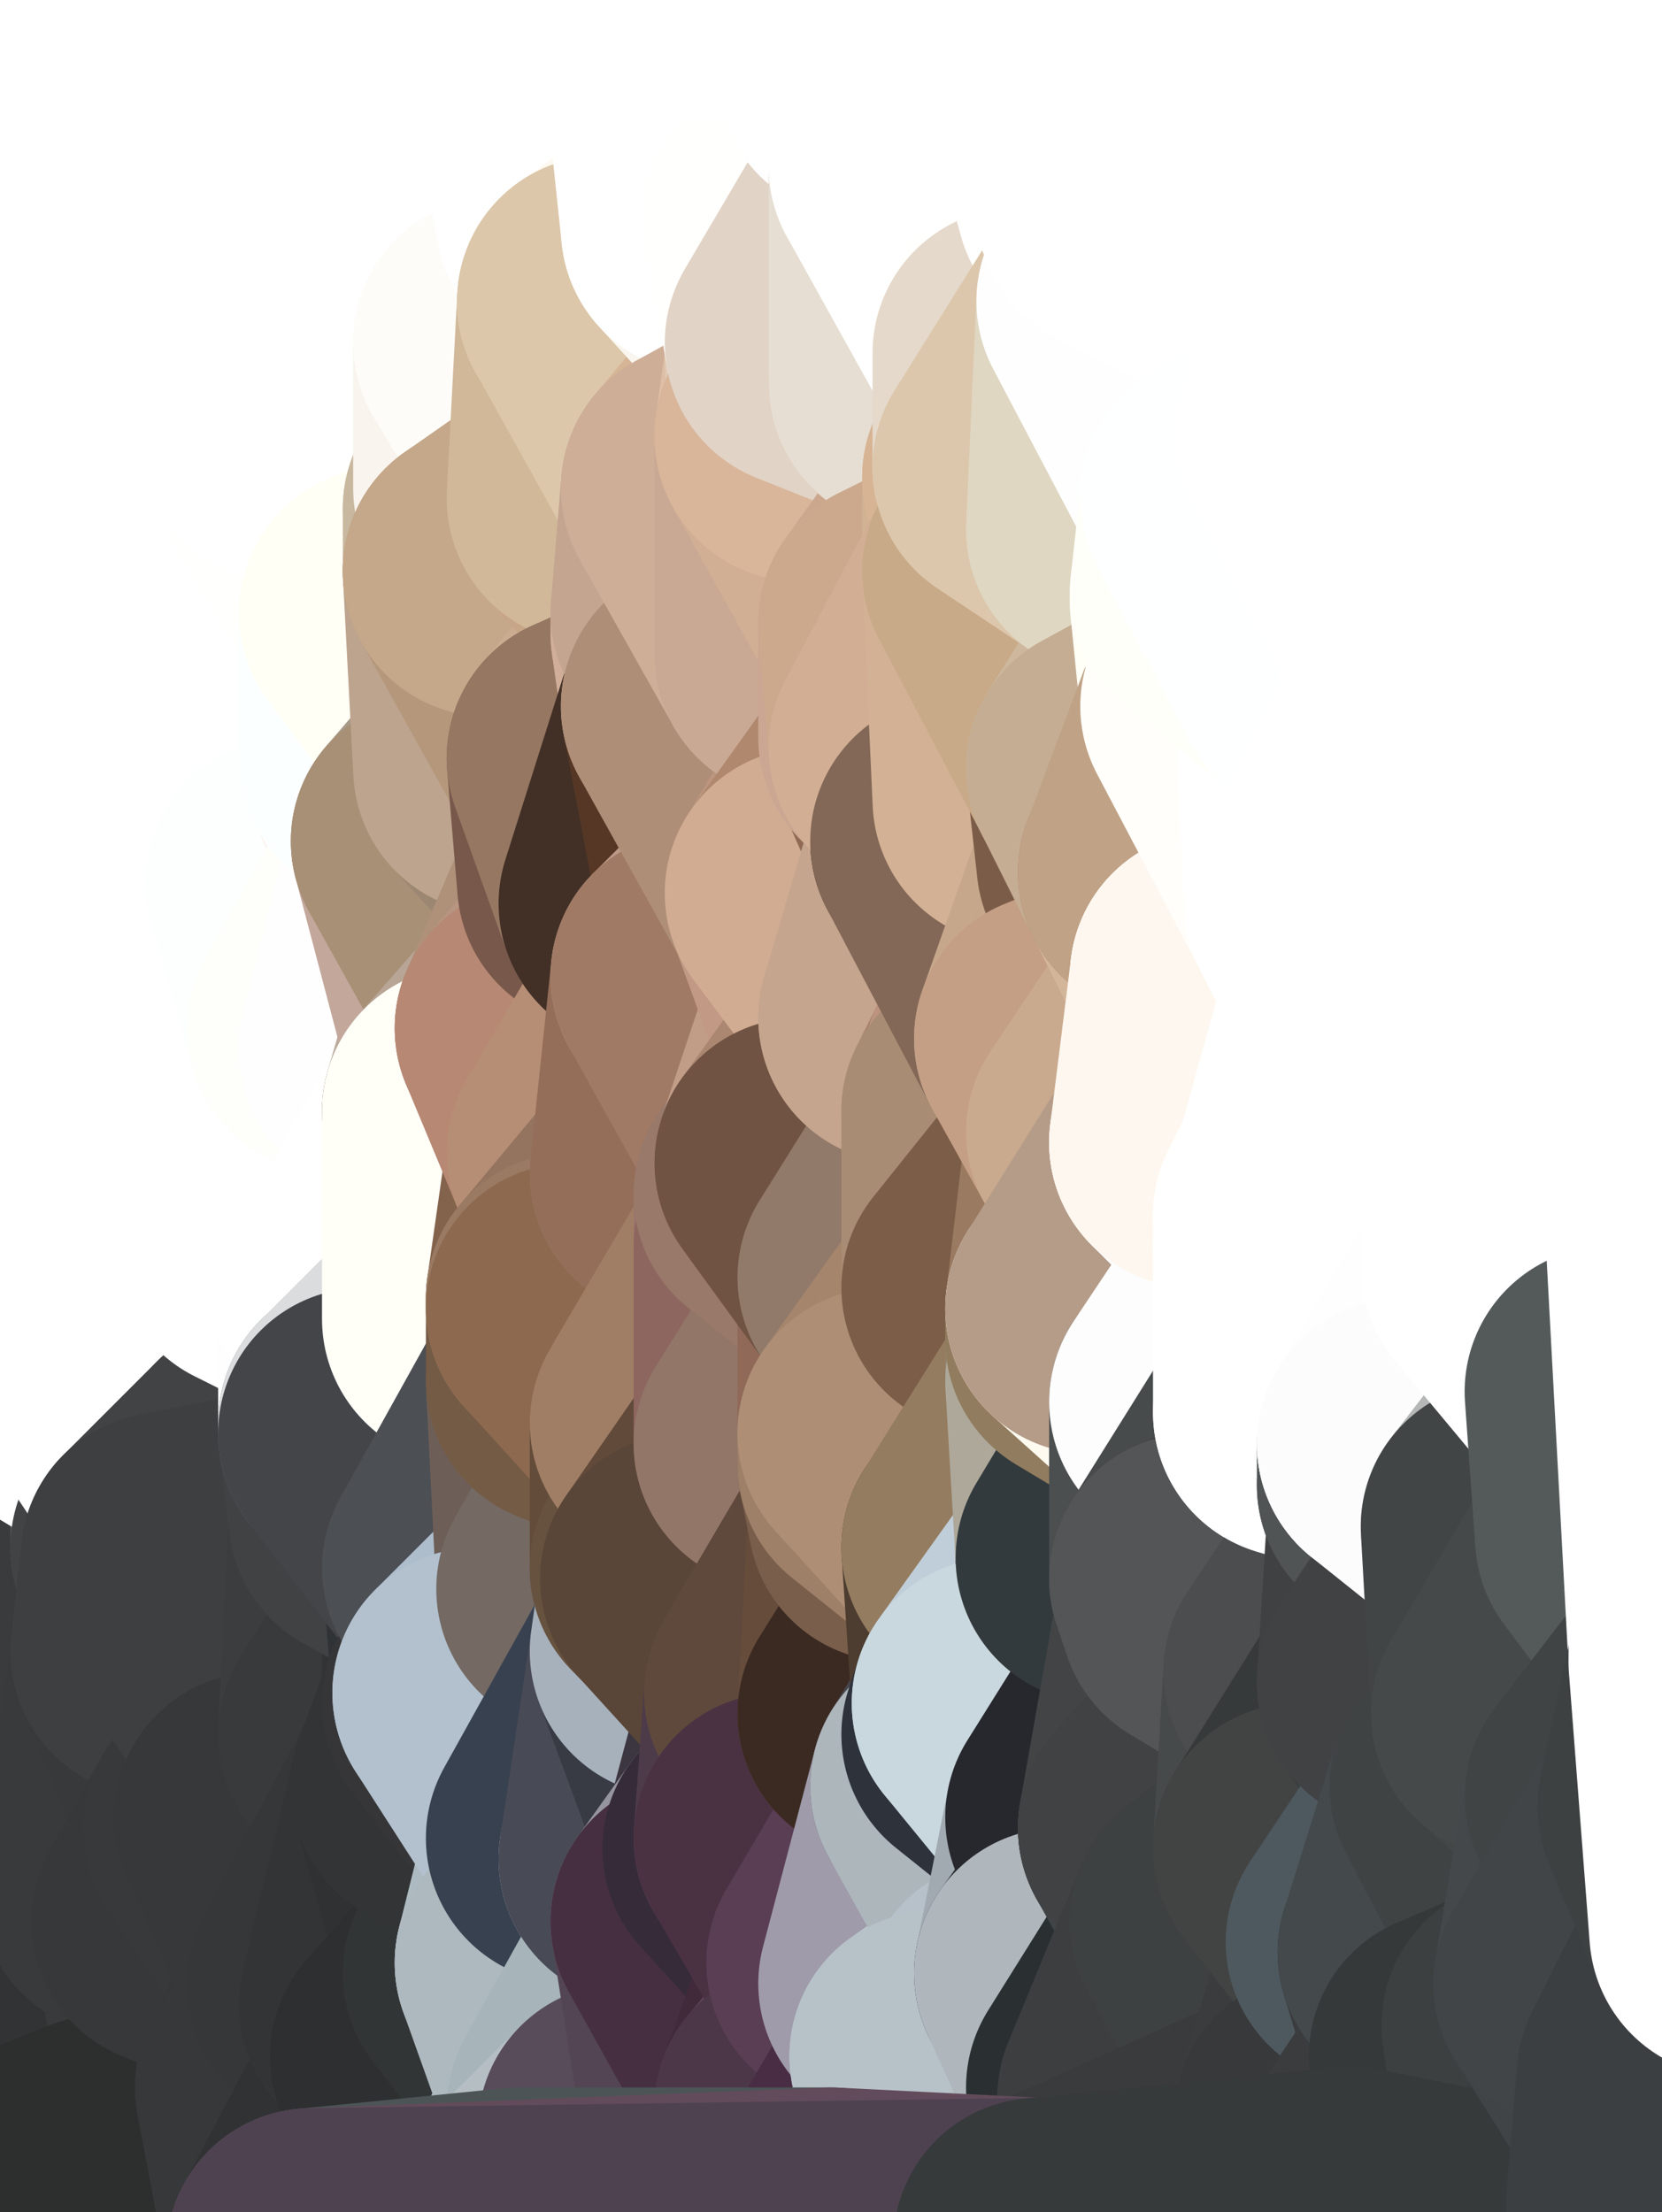 <?xml version="1.0" standalone="yes"?>
<svg width="160" height="213" xmlns="http://www.w3.org/2000/svg" version="1.1" ><rect width="100%" height="100%" fill="#808080" stroke="none"/><polygon points="-11,78 -12,104 -7,81" fill="rgba(255, 255, 255, 1)" stroke="rgba(255, 255, 255, 1)" stroke-width="28" stroke-linejoin="round"/>
		<polygon points="-11,78 -2,55 -2,52" fill="rgba(255, 255, 255, 1)" stroke="rgba(255, 255, 255, 1)" stroke-width="28" stroke-linejoin="round"/>
		<polygon points="-7,81 -12,104 -2,98" fill="rgba(255, 255, 255, 1)" stroke="rgba(255, 255, 255, 1)" stroke-width="28" stroke-linejoin="round"/>
		<polygon points="-12,104 -4,107 -2,98" fill="rgba(255, 255, 255, 1)" stroke="rgba(255, 255, 255, 1)" stroke-width="28" stroke-linejoin="round"/>
		<polygon points="-11,78 -2,52 0,0" fill="rgba(255, 255, 255, 1)" stroke="rgba(255, 255, 255, 1)" stroke-width="28" stroke-linejoin="round"/>
		<polygon points="-11,78 -7,81 -1,72" fill="rgba(255, 255, 255, 1)" stroke="rgba(255, 255, 255, 1)" stroke-width="28" stroke-linejoin="round"/>
		<polygon points="-2,55 -11,78 -1,72" fill="rgba(255, 255, 255, 1)" stroke="rgba(255, 255, 255, 1)" stroke-width="28" stroke-linejoin="round"/>
		<polygon points="-12,104 -4,130 -4,107" fill="rgba(255, 255, 255, 1)" stroke="rgba(255, 255, 255, 1)" stroke-width="28" stroke-linejoin="round"/>
		<polygon points="-4,130 -12,104 0,212" fill="rgba(67, 68, 70, 1)" stroke="rgba(67, 68, 70, 1)" stroke-width="28" stroke-linejoin="round"/>
		<polygon points="-4,107 -4,130 5,123" fill="rgba(255, 255, 255, 1)" stroke="rgba(255, 255, 255, 1)" stroke-width="28" stroke-linejoin="round"/>
		<polygon points="-4,130 5,124 5,123" fill="rgba(255, 255, 255, 1)" stroke="rgba(255, 255, 255, 1)" stroke-width="28" stroke-linejoin="round"/>
		<polygon points="-4,107 5,123 7,113" fill="rgba(255, 255, 255, 1)" stroke="rgba(255, 255, 255, 1)" stroke-width="28" stroke-linejoin="round"/>
		<polygon points="5,124 -4,130 5,133" fill="rgba(254, 255, 255, 1)" stroke="rgba(254, 255, 255, 1)" stroke-width="28" stroke-linejoin="round"/>
		<polygon points="-7,81 -2,98 2,97" fill="rgba(255, 255, 255, 1)" stroke="rgba(255, 255, 255, 1)" stroke-width="28" stroke-linejoin="round"/>
		<polygon points="0,0 -2,52 8,26" fill="rgba(255, 255, 255, 1)" stroke="rgba(255, 255, 255, 1)" stroke-width="28" stroke-linejoin="round"/>
		<polygon points="-2,52 8,29 8,26" fill="rgba(255, 255, 255, 1)" stroke="rgba(255, 255, 255, 1)" stroke-width="28" stroke-linejoin="round"/>
		<polygon points="-7,81 2,97 8,87" fill="rgba(255, 255, 255, 1)" stroke="rgba(255, 255, 255, 1)" stroke-width="28" stroke-linejoin="round"/>
		<polygon points="-4,130 0,212 6,156" fill="rgba(57, 58, 60, 1)" stroke="rgba(57, 58, 60, 1)" stroke-width="28" stroke-linejoin="round"/>
		<polygon points="-2,98 -4,107 2,97" fill="rgba(255, 255, 255, 1)" stroke="rgba(255, 255, 255, 1)" stroke-width="28" stroke-linejoin="round"/>
		<polygon points="-1,72 -7,81 8,87" fill="rgba(255, 255, 255, 1)" stroke="rgba(255, 255, 255, 1)" stroke-width="28" stroke-linejoin="round"/>
		<polygon points="-2,52 7,46 8,29" fill="rgba(255, 255, 255, 1)" stroke="rgba(255, 255, 255, 1)" stroke-width="28" stroke-linejoin="round"/>
		<polygon points="-2,55 -1,72 7,71" fill="rgba(255, 255, 255, 1)" stroke="rgba(255, 255, 255, 1)" stroke-width="28" stroke-linejoin="round"/>
		<polygon points="5,133 -4,130 6,156" fill="rgba(254, 255, 255, 1)" stroke="rgba(254, 255, 255, 1)" stroke-width="28" stroke-linejoin="round"/>
		<polygon points="6,156 0,212 12,182" fill="rgba(52, 53, 55, 1)" stroke="rgba(52, 53, 55, 1)" stroke-width="28" stroke-linejoin="round"/>
		<polygon points="7,71 -1,72 8,87" fill="rgba(255, 255, 255, 1)" stroke="rgba(255, 255, 255, 1)" stroke-width="28" stroke-linejoin="round"/>
		<polygon points="2,97 -4,107 7,113" fill="rgba(255, 255, 255, 1)" stroke="rgba(255, 255, 255, 1)" stroke-width="28" stroke-linejoin="round"/>
		<polygon points="8,87 2,97 12,89" fill="rgba(255, 255, 255, 1)" stroke="rgba(255, 255, 255, 1)" stroke-width="28" stroke-linejoin="round"/>
		<polygon points="-2,52 -2,55 7,46" fill="rgba(255, 255, 255, 1)" stroke="rgba(255, 255, 255, 1)" stroke-width="28" stroke-linejoin="round"/>
		<polygon points="5,133 6,156 15,149" fill="rgba(74, 75, 77, 1)" stroke="rgba(74, 75, 77, 1)" stroke-width="28" stroke-linejoin="round"/>
		<polygon points="7,113 5,123 15,115" fill="rgba(255, 255, 255, 1)" stroke="rgba(255, 255, 255, 1)" stroke-width="28" stroke-linejoin="round"/>
		<polygon points="5,133 15,149 15,139" fill="rgba(254, 255, 255, 1)" stroke="rgba(254, 255, 255, 1)" stroke-width="28" stroke-linejoin="round"/>
		<polygon points="0,212 10,208 12,182" fill="rgba(47, 49, 48, 1)" stroke="rgba(47, 49, 48, 1)" stroke-width="28" stroke-linejoin="round"/>
		<polygon points="17,61 7,71 17,63" fill="rgba(255, 255, 255, 1)" stroke="rgba(255, 255, 255, 1)" stroke-width="28" stroke-linejoin="round"/>
		<polygon points="-2,55 7,71 17,61" fill="rgba(255, 255, 255, 1)" stroke="rgba(255, 255, 255, 1)" stroke-width="28" stroke-linejoin="round"/>
		<polygon points="12,89 2,97 17,94" fill="rgba(255, 255, 255, 1)" stroke="rgba(255, 255, 255, 1)" stroke-width="28" stroke-linejoin="round"/>
		<polygon points="15,149 6,156 16,150" fill="rgba(62, 63, 65, 1)" stroke="rgba(62, 63, 65, 1)" stroke-width="28" stroke-linejoin="round"/>
		<polygon points="6,156 15,159 16,150" fill="rgba(62, 63, 65, 1)" stroke="rgba(62, 63, 65, 1)" stroke-width="28" stroke-linejoin="round"/>
		<polygon points="17,63 7,71 18,68" fill="rgba(255, 255, 255, 1)" stroke="rgba(255, 255, 255, 1)" stroke-width="28" stroke-linejoin="round"/>
		<polygon points="7,46 -2,55 17,61" fill="rgba(255, 255, 255, 1)" stroke="rgba(255, 255, 255, 1)" stroke-width="28" stroke-linejoin="round"/>
		<polygon points="0,0 8,26 16,3" fill="rgba(255, 255, 255, 1)" stroke="rgba(255, 255, 255, 1)" stroke-width="28" stroke-linejoin="round"/>
		<polygon points="13,0 0,0 16,3" fill="rgba(255, 255, 255, 1)" stroke="rgba(255, 255, 255, 1)" stroke-width="28" stroke-linejoin="round"/>
		<polygon points="17,185 10,208 20,202" fill="rgba(48, 50, 49, 1)" stroke="rgba(48, 50, 49, 1)" stroke-width="28" stroke-linejoin="round"/>
		<polygon points="16,3 8,26 18,20" fill="rgba(255, 255, 255, 1)" stroke="rgba(255, 255, 255, 1)" stroke-width="28" stroke-linejoin="round"/>
		<polygon points="8,29 7,46 18,45" fill="rgba(255, 255, 255, 1)" stroke="rgba(255, 255, 255, 1)" stroke-width="28" stroke-linejoin="round"/>
		<polygon points="2,97 7,113 17,94" fill="rgba(255, 255, 255, 1)" stroke="rgba(255, 255, 255, 1)" stroke-width="28" stroke-linejoin="round"/>
		<polygon points="12,182 10,208 17,185" fill="rgba(50, 51, 53, 1)" stroke="rgba(50, 51, 53, 1)" stroke-width="28" stroke-linejoin="round"/>
		<polygon points="6,156 12,182 15,159" fill="rgba(58, 59, 61, 1)" stroke="rgba(58, 59, 61, 1)" stroke-width="28" stroke-linejoin="round"/>
		<polygon points="12,182 17,185 22,176" fill="rgba(57, 58, 60, 1)" stroke="rgba(57, 58, 60, 1)" stroke-width="28" stroke-linejoin="round"/>
		<polygon points="12,89 17,94 22,86" fill="rgba(255, 255, 255, 1)" stroke="rgba(255, 255, 255, 1)" stroke-width="28" stroke-linejoin="round"/>
		<polygon points="7,46 17,61 18,45" fill="rgba(255, 255, 255, 1)" stroke="rgba(255, 255, 255, 1)" stroke-width="28" stroke-linejoin="round"/>
		<polygon points="5,123 5,124 15,115" fill="rgba(255, 255, 255, 1)" stroke="rgba(255, 255, 255, 1)" stroke-width="28" stroke-linejoin="round"/>
		<polygon points="13,0 16,3 23,-5" fill="rgba(255, 255, 255, 1)" stroke="rgba(255, 255, 255, 1)" stroke-width="28" stroke-linejoin="round"/>
		<polygon points="15,159 12,182 22,176" fill="rgba(57, 58, 60, 1)" stroke="rgba(57, 58, 60, 1)" stroke-width="28" stroke-linejoin="round"/>
		<polygon points="8,87 12,89 22,86" fill="rgba(255, 255, 255, 1)" stroke="rgba(255, 255, 255, 1)" stroke-width="28" stroke-linejoin="round"/>
		<polygon points="8,26 8,29 18,20" fill="rgba(255, 255, 255, 1)" stroke="rgba(255, 255, 255, 1)" stroke-width="28" stroke-linejoin="round"/>
		<polygon points="7,113 15,115 17,94" fill="rgba(255, 255, 255, 1)" stroke="rgba(255, 255, 255, 1)" stroke-width="28" stroke-linejoin="round"/>
		<polygon points="15,139 15,149 25,141" fill="rgba(86, 87, 89, 1)" stroke="rgba(86, 87, 89, 1)" stroke-width="28" stroke-linejoin="round"/>
		<polygon points="18,68 7,71 22,86" fill="rgba(255, 255, 255, 1)" stroke="rgba(255, 255, 255, 1)" stroke-width="28" stroke-linejoin="round"/>
		<polygon points="7,71 8,87 22,86" fill="rgba(255, 255, 255, 1)" stroke="rgba(255, 255, 255, 1)" stroke-width="28" stroke-linejoin="round"/>
		<polygon points="5,124 5,133 15,139" fill="rgba(255, 255, 255, 1)" stroke="rgba(255, 255, 255, 1)" stroke-width="28" stroke-linejoin="round"/>
		<polygon points="15,159 22,176 26,165" fill="rgba(56, 57, 59, 1)" stroke="rgba(56, 57, 59, 1)" stroke-width="28" stroke-linejoin="round"/>
		<polygon points="25,112 15,115 25,120" fill="rgba(255, 255, 255, 1)" stroke="rgba(255, 255, 255, 1)" stroke-width="28" stroke-linejoin="round"/>
		<polygon points="15,115 5,124 25,120" fill="rgba(255, 255, 255, 1)" stroke="rgba(255, 255, 255, 1)" stroke-width="28" stroke-linejoin="round"/>
		<polygon points="15,149 16,150 25,141" fill="rgba(66, 67, 69, 1)" stroke="rgba(66, 67, 69, 1)" stroke-width="28" stroke-linejoin="round"/>
		<polygon points="17,61 17,63 27,60" fill="rgba(255, 255, 255, 1)" stroke="rgba(255, 255, 255, 1)" stroke-width="28" stroke-linejoin="round"/>
		<polygon points="22,176 25,175 26,165" fill="rgba(50, 51, 53, 1)" stroke="rgba(50, 51, 53, 1)" stroke-width="28" stroke-linejoin="round"/>
		<polygon points="5,124 15,139 25,120" fill="rgba(255, 255, 255, 1)" stroke="rgba(255, 255, 255, 1)" stroke-width="28" stroke-linejoin="round"/>
		<polygon points="17,94 15,115 25,112" fill="rgba(255, 255, 255, 1)" stroke="rgba(255, 255, 255, 1)" stroke-width="28" stroke-linejoin="round"/>
		<polygon points="18,45 27,42 28,37" fill="rgba(255, 255, 255, 1)" stroke="rgba(255, 255, 255, 1)" stroke-width="28" stroke-linejoin="round"/>
		<polygon points="28,35 18,45 28,37" fill="rgba(255, 255, 255, 1)" stroke="rgba(255, 255, 255, 1)" stroke-width="28" stroke-linejoin="round"/>
		<polygon points="8,29 18,45 28,35" fill="rgba(255, 255, 255, 1)" stroke="rgba(255, 255, 255, 1)" stroke-width="28" stroke-linejoin="round"/>
		<polygon points="18,20 8,29 28,35" fill="rgba(255, 255, 255, 1)" stroke="rgba(255, 255, 255, 1)" stroke-width="28" stroke-linejoin="round"/>
		<polygon points="17,63 18,68 27,60" fill="rgba(255, 255, 255, 1)" stroke="rgba(255, 255, 255, 1)" stroke-width="28" stroke-linejoin="round"/>
		<polygon points="20,202 10,208 30,217" fill="rgba(49, 51, 50, 1)" stroke="rgba(49, 51, 50, 1)" stroke-width="28" stroke-linejoin="round"/>
		<polygon points="17,185 20,202 27,201" fill="rgba(57, 58, 60, 1)" stroke="rgba(57, 58, 60, 1)" stroke-width="28" stroke-linejoin="round"/>
		<polygon points="17,94 25,112 27,111" fill="rgba(255, 255, 255, 1)" stroke="rgba(255, 255, 255, 1)" stroke-width="28" stroke-linejoin="round"/>
		<polygon points="18,45 17,61 27,60" fill="rgba(255, 255, 255, 1)" stroke="rgba(255, 255, 255, 1)" stroke-width="28" stroke-linejoin="round"/>
		<polygon points="16,3 18,20 26,19" fill="rgba(255, 255, 255, 1)" stroke="rgba(255, 255, 255, 1)" stroke-width="28" stroke-linejoin="round"/>
		<polygon points="17,94 27,111 32,99" fill="rgba(255, 255, 255, 1)" stroke="rgba(255, 255, 255, 1)" stroke-width="28" stroke-linejoin="round"/>
		<polygon points="17,185 27,201 32,191" fill="rgba(56, 57, 59, 1)" stroke="rgba(56, 57, 59, 1)" stroke-width="28" stroke-linejoin="round"/>
		<polygon points="26,19 18,20 28,35" fill="rgba(255, 255, 255, 1)" stroke="rgba(255, 255, 255, 1)" stroke-width="28" stroke-linejoin="round"/>
		<polygon points="15,139 25,141 25,120" fill="rgba(255, 255, 255, 1)" stroke="rgba(255, 255, 255, 1)" stroke-width="28" stroke-linejoin="round"/>
		<polygon points="0,0 13,0 23,-5" fill="rgba(255, 255, 255, 1)" stroke="rgba(255, 255, 255, 1)" stroke-width="28" stroke-linejoin="round"/>
		<polygon points="23,-5 16,3 33,9" fill="rgba(255, 255, 255, 1)" stroke="rgba(255, 255, 255, 1)" stroke-width="28" stroke-linejoin="round"/>
		<polygon points="16,3 26,19 33,9" fill="rgba(255, 255, 255, 1)" stroke="rgba(255, 255, 255, 1)" stroke-width="28" stroke-linejoin="round"/>
		<polygon points="22,86 17,94 32,99" fill="rgba(255, 255, 255, 1)" stroke="rgba(255, 255, 255, 1)" stroke-width="28" stroke-linejoin="round"/>
		<polygon points="28,85 22,86 32,99" fill="rgba(255, 255, 255, 1)" stroke="rgba(255, 255, 255, 1)" stroke-width="28" stroke-linejoin="round"/>
		<polygon points="27,201 20,202 30,217" fill="rgba(53, 54, 56, 1)" stroke="rgba(53, 54, 56, 1)" stroke-width="28" stroke-linejoin="round"/>
		<polygon points="10,208 0,212 30,217" fill="rgba(45, 47, 46, 1)" stroke="rgba(45, 47, 46, 1)" stroke-width="28" stroke-linejoin="round"/>
		<polygon points="18,68 22,86 28,85" fill="rgba(255, 255, 255, 1)" stroke="rgba(255, 255, 255, 1)" stroke-width="28" stroke-linejoin="round"/>
		<polygon points="18,45 27,60 27,42" fill="rgba(255, 255, 255, 1)" stroke="rgba(255, 255, 255, 1)" stroke-width="28" stroke-linejoin="round"/>
		<polygon points="25,112 25,120 27,111" fill="rgba(255, 255, 255, 1)" stroke="rgba(255, 255, 255, 1)" stroke-width="28" stroke-linejoin="round"/>
		<polygon points="16,150 15,159 26,165" fill="rgba(62, 63, 65, 1)" stroke="rgba(62, 63, 65, 1)" stroke-width="28" stroke-linejoin="round"/>
		<polygon points="35,137 25,141 35,138" fill="rgba(96, 97, 99, 1)" stroke="rgba(96, 97, 99, 1)" stroke-width="28" stroke-linejoin="round"/>
		<polygon points="26,165 25,175 35,167" fill="rgba(57, 58, 60, 1)" stroke="rgba(57, 58, 60, 1)" stroke-width="28" stroke-linejoin="round"/>
		<polygon points="22,176 17,185 32,191" fill="rgba(55, 56, 58, 1)" stroke="rgba(55, 56, 58, 1)" stroke-width="28" stroke-linejoin="round"/>
		<polygon points="25,175 22,176 32,191" fill="rgba(56, 57, 59, 1)" stroke="rgba(56, 57, 59, 1)" stroke-width="28" stroke-linejoin="round"/>
		<polygon points="25,120 25,141 35,125" fill="rgba(255, 255, 255, 1)" stroke="rgba(255, 255, 255, 1)" stroke-width="28" stroke-linejoin="round"/>
		<polygon points="25,141 35,137 35,125" fill="rgba(253, 253, 253, 1)" stroke="rgba(253, 253, 253, 1)" stroke-width="28" stroke-linejoin="round"/>
		<polygon points="27,60 18,68 37,73" fill="rgba(255, 255, 255, 1)" stroke="rgba(255, 255, 255, 1)" stroke-width="28" stroke-linejoin="round"/>
		<polygon points="18,68 28,85 37,73" fill="rgba(255, 255, 255, 1)" stroke="rgba(255, 255, 255, 1)" stroke-width="28" stroke-linejoin="round"/>
		<polygon points="35,138 25,141 36,146" fill="rgba(64, 65, 67, 1)" stroke="rgba(64, 65, 67, 1)" stroke-width="28" stroke-linejoin="round"/>
		<polygon points="25,141 16,150 36,146" fill="rgba(66, 67, 69, 1)" stroke="rgba(66, 67, 69, 1)" stroke-width="28" stroke-linejoin="round"/>
		<polygon points="33,9 26,19 36,11" fill="rgba(255, 255, 255, 1)" stroke="rgba(255, 255, 255, 1)" stroke-width="28" stroke-linejoin="round"/>
		<polygon points="37,73 28,85 38,75" fill="rgba(254, 255, 255, 1)" stroke="rgba(254, 255, 255, 1)" stroke-width="28" stroke-linejoin="round"/>
		<polygon points="28,35 28,37 38,34" fill="rgba(255, 255, 255, 1)" stroke="rgba(255, 255, 255, 1)" stroke-width="28" stroke-linejoin="round"/>
		<polygon points="36,11 26,19 38,16" fill="rgba(255, 255, 255, 1)" stroke="rgba(255, 255, 255, 1)" stroke-width="28" stroke-linejoin="round"/>
		<polygon points="32,99 27,111 37,101" fill="rgba(255, 255, 255, 1)" stroke="rgba(255, 255, 255, 1)" stroke-width="28" stroke-linejoin="round"/>
		<polygon points="32,191 27,201 37,193" fill="rgba(54, 55, 57, 1)" stroke="rgba(54, 55, 57, 1)" stroke-width="28" stroke-linejoin="round"/>
		<polygon points="16,150 26,165 36,146" fill="rgba(62, 63, 65, 1)" stroke="rgba(62, 63, 65, 1)" stroke-width="28" stroke-linejoin="round"/>
		<polygon points="37,193 27,201 40,198" fill="rgba(54, 55, 57, 1)" stroke="rgba(54, 55, 57, 1)" stroke-width="28" stroke-linejoin="round"/>
		<polygon points="26,19 28,35 38,34" fill="rgba(255, 255, 255, 1)" stroke="rgba(255, 255, 255, 1)" stroke-width="28" stroke-linejoin="round"/>
		<polygon points="37,59 27,60 37,73" fill="rgba(255, 255, 255, 1)" stroke="rgba(255, 255, 255, 1)" stroke-width="28" stroke-linejoin="round"/>
		<polygon points="27,42 27,60 37,59" fill="rgba(255, 255, 255, 1)" stroke="rgba(255, 255, 255, 1)" stroke-width="28" stroke-linejoin="round"/>
		<polygon points="27,111 25,120 35,125" fill="rgba(255, 255, 255, 1)" stroke="rgba(255, 255, 255, 1)" stroke-width="28" stroke-linejoin="round"/>
		<polygon points="35,167 25,175 42,172" fill="rgba(53, 54, 56, 1)" stroke="rgba(53, 54, 56, 1)" stroke-width="28" stroke-linejoin="round"/>
		<polygon points="38,75 28,85 42,81" fill="rgba(255, 255, 255, 1)" stroke="rgba(255, 255, 255, 1)" stroke-width="28" stroke-linejoin="round"/>
		<polygon points="28,37 27,42 38,34" fill="rgba(255, 255, 255, 1)" stroke="rgba(255, 255, 255, 1)" stroke-width="28" stroke-linejoin="round"/>
		<polygon points="38,16 26,19 38,34" fill="rgba(255, 255, 255, 1)" stroke="rgba(255, 255, 255, 1)" stroke-width="28" stroke-linejoin="round"/>
		<polygon points="26,165 35,167 36,146" fill="rgba(62, 63, 65, 1)" stroke="rgba(62, 63, 65, 1)" stroke-width="28" stroke-linejoin="round"/>
		<polygon points="35,167 42,172 45,164" fill="rgba(52, 53, 55, 1)" stroke="rgba(52, 53, 55, 1)" stroke-width="28" stroke-linejoin="round"/>
		<polygon points="37,101 27,111 45,107" fill="rgba(252, 255, 255, 1)" stroke="rgba(252, 255, 255, 1)" stroke-width="28" stroke-linejoin="round"/>
		<polygon points="23,-5 33,9 43,-9" fill="rgba(255, 255, 255, 1)" stroke="rgba(255, 255, 255, 1)" stroke-width="28" stroke-linejoin="round"/>
		<polygon points="25,175 32,191 42,172" fill="rgba(55, 56, 58, 1)" stroke="rgba(55, 56, 58, 1)" stroke-width="28" stroke-linejoin="round"/>
		<polygon points="35,125 35,137 45,127" fill="rgba(255, 254, 255, 1)" stroke="rgba(255, 254, 255, 1)" stroke-width="28" stroke-linejoin="round"/>
		<polygon points="36,146 35,167 45,151" fill="rgba(60, 61, 63, 1)" stroke="rgba(60, 61, 63, 1)" stroke-width="28" stroke-linejoin="round"/>
		<polygon points="27,201 30,217 40,198" fill="rgba(55, 56, 58, 1)" stroke="rgba(55, 56, 58, 1)" stroke-width="28" stroke-linejoin="round"/>
		<polygon points="47,49 37,59 47,55" fill="rgba(255, 255, 251, 1)" stroke="rgba(255, 255, 251, 1)" stroke-width="28" stroke-linejoin="round"/>
		<polygon points="37,101 45,107 47,100" fill="rgba(255, 247, 245, 1)" stroke="rgba(255, 247, 245, 1)" stroke-width="28" stroke-linejoin="round"/>
		<polygon points="37,193 40,198 47,190" fill="rgba(51, 52, 54, 1)" stroke="rgba(51, 52, 54, 1)" stroke-width="28" stroke-linejoin="round"/>
		<polygon points="27,42 37,59 47,49" fill="rgba(255, 255, 253, 1)" stroke="rgba(255, 255, 253, 1)" stroke-width="28" stroke-linejoin="round"/>
		<polygon points="38,34 27,42 47,49" fill="rgba(255, 255, 255, 1)" stroke="rgba(255, 255, 255, 1)" stroke-width="28" stroke-linejoin="round"/>
		<polygon points="36,11 38,16 46,8" fill="rgba(255, 255, 255, 1)" stroke="rgba(255, 255, 255, 1)" stroke-width="28" stroke-linejoin="round"/>
		<polygon points="33,9 36,11 46,8" fill="rgba(255, 255, 255, 1)" stroke="rgba(255, 255, 255, 1)" stroke-width="28" stroke-linejoin="round"/>
		<polygon points="45,151 35,167 45,164" fill="rgba(57, 58, 60, 1)" stroke="rgba(57, 58, 60, 1)" stroke-width="28" stroke-linejoin="round"/>
		<polygon points="27,111 35,125 45,107" fill="rgba(255, 255, 255, 1)" stroke="rgba(255, 255, 255, 1)" stroke-width="28" stroke-linejoin="round"/>
		<polygon points="28,85 32,99 42,81" fill="rgba(252, 255, 253, 1)" stroke="rgba(252, 255, 253, 1)" stroke-width="28" stroke-linejoin="round"/>
		<polygon points="38,75 42,81 48,74" fill="rgba(191, 162, 146, 1)" stroke="rgba(191, 162, 146, 1)" stroke-width="28" stroke-linejoin="round"/>
		<polygon points="37,73 38,75 48,74" fill="rgba(255, 249, 247, 1)" stroke="rgba(255, 249, 247, 1)" stroke-width="28" stroke-linejoin="round"/>
		<polygon points="38,34 47,49 48,47" fill="rgba(255, 255, 255, 1)" stroke="rgba(255, 255, 255, 1)" stroke-width="28" stroke-linejoin="round"/>
		<polygon points="45,151 45,164 46,163" fill="rgba(50, 51, 53, 1)" stroke="rgba(50, 51, 53, 1)" stroke-width="28" stroke-linejoin="round"/>
		<polygon points="43,-9 33,9 46,8" fill="rgba(255, 255, 255, 1)" stroke="rgba(255, 255, 255, 1)" stroke-width="28" stroke-linejoin="round"/>
		<polygon points="32,191 37,193 42,172" fill="rgba(54, 55, 57, 1)" stroke="rgba(54, 55, 57, 1)" stroke-width="28" stroke-linejoin="round"/>
		<polygon points="32,99 37,101 42,81" fill="rgba(254, 255, 251, 1)" stroke="rgba(254, 255, 251, 1)" stroke-width="28" stroke-linejoin="round"/>
		<polygon points="40,198 30,217 50,215" fill="rgba(49, 50, 52, 1)" stroke="rgba(49, 50, 52, 1)" stroke-width="28" stroke-linejoin="round"/>
		<polygon points="38,34 48,47 48,33" fill="rgba(255, 255, 255, 1)" stroke="rgba(255, 255, 255, 1)" stroke-width="28" stroke-linejoin="round"/>
		<polygon points="42,81 37,101 47,100" fill="rgba(255, 254, 255, 1)" stroke="rgba(255, 254, 255, 1)" stroke-width="28" stroke-linejoin="round"/>
		<polygon points="42,172 37,193 47,190" fill="rgba(51, 52, 54, 1)" stroke="rgba(51, 52, 54, 1)" stroke-width="28" stroke-linejoin="round"/>
		<polygon points="37,59 37,73 48,74" fill="rgba(251, 255, 255, 1)" stroke="rgba(251, 255, 255, 1)" stroke-width="28" stroke-linejoin="round"/>
		<polygon points="38,16 38,34 48,33" fill="rgba(255, 255, 255, 1)" stroke="rgba(255, 255, 255, 1)" stroke-width="28" stroke-linejoin="round"/>
		<polygon points="35,125 45,127 45,107" fill="rgba(255, 255, 255, 1)" stroke="rgba(255, 255, 255, 1)" stroke-width="28" stroke-linejoin="round"/>
		<polygon points="47,55 37,59 48,74" fill="rgba(255, 255, 246, 1)" stroke="rgba(255, 255, 246, 1)" stroke-width="28" stroke-linejoin="round"/>
		<polygon points="35,138 36,146 45,151" fill="rgba(65, 66, 68, 1)" stroke="rgba(65, 66, 68, 1)" stroke-width="28" stroke-linejoin="round"/>
		<polygon points="42,172 47,190 55,177" fill="rgba(48, 49, 51, 1)" stroke="rgba(48, 49, 51, 1)" stroke-width="28" stroke-linejoin="round"/>
		<polygon points="45,127 55,126 55,125" fill="rgba(187, 180, 174, 1)" stroke="rgba(187, 180, 174, 1)" stroke-width="28" stroke-linejoin="round"/>
		<polygon points="45,151 46,163 56,153" fill="rgba(47, 51, 54, 1)" stroke="rgba(47, 51, 54, 1)" stroke-width="28" stroke-linejoin="round"/>
		<polygon points="46,8 38,16 56,21" fill="rgba(255, 255, 255, 1)" stroke="rgba(255, 255, 255, 1)" stroke-width="28" stroke-linejoin="round"/>
		<polygon points="38,16 48,33 56,21" fill="rgba(255, 255, 255, 1)" stroke="rgba(255, 255, 255, 1)" stroke-width="28" stroke-linejoin="round"/>
		<polygon points="47,190 52,189 55,177" fill="rgba(46, 50, 53, 1)" stroke="rgba(46, 50, 53, 1)" stroke-width="28" stroke-linejoin="round"/>
		<polygon points="55,126 45,127 55,133" fill="rgba(80, 76, 73, 1)" stroke="rgba(80, 76, 73, 1)" stroke-width="28" stroke-linejoin="round"/>
		<polygon points="35,137 35,138 55,133" fill="rgba(109, 113, 114, 1)" stroke="rgba(109, 113, 114, 1)" stroke-width="28" stroke-linejoin="round"/>
		<polygon points="45,127 35,137 55,133" fill="rgba(219, 220, 222, 1)" stroke="rgba(219, 220, 222, 1)" stroke-width="28" stroke-linejoin="round"/>
		<polygon points="47,100 45,107 52,99" fill="rgba(188, 172, 157, 1)" stroke="rgba(188, 172, 157, 1)" stroke-width="28" stroke-linejoin="round"/>
		<polygon points="40,198 50,215 57,203" fill="rgba(44, 46, 45, 1)" stroke="rgba(44, 46, 45, 1)" stroke-width="28" stroke-linejoin="round"/>
		<polygon points="48,47 47,49 57,48" fill="rgba(191, 178, 159, 1)" stroke="rgba(191, 178, 159, 1)" stroke-width="28" stroke-linejoin="round"/>
		<polygon points="35,138 45,151 55,133" fill="rgba(68, 69, 73, 1)" stroke="rgba(68, 69, 73, 1)" stroke-width="28" stroke-linejoin="round"/>
		<polygon points="43,-9 46,8 53,7" fill="rgba(255, 255, 255, 1)" stroke="rgba(255, 255, 255, 1)" stroke-width="28" stroke-linejoin="round"/>
		<polygon points="42,81 47,100 52,99" fill="rgba(195, 167, 155, 1)" stroke="rgba(195, 167, 155, 1)" stroke-width="28" stroke-linejoin="round"/>
		<polygon points="56,21 48,33 58,29" fill="rgba(255, 255, 255, 1)" stroke="rgba(255, 255, 255, 1)" stroke-width="28" stroke-linejoin="round"/>
		<polygon points="58,23 56,21 58,29" fill="rgba(255, 255, 255, 1)" stroke="rgba(255, 255, 255, 1)" stroke-width="28" stroke-linejoin="round"/>
		<polygon points="48,74 42,81 58,85" fill="rgba(167, 154, 137, 1)" stroke="rgba(167, 154, 137, 1)" stroke-width="28" stroke-linejoin="round"/>
		<polygon points="42,81 52,99 58,85" fill="rgba(168, 144, 118, 1)" stroke="rgba(168, 144, 118, 1)" stroke-width="28" stroke-linejoin="round"/>
		<polygon points="47,190 40,198 57,203" fill="rgba(46, 47, 49, 1)" stroke="rgba(46, 47, 49, 1)" stroke-width="28" stroke-linejoin="round"/>
		<polygon points="52,189 47,190 57,203" fill="rgba(49, 53, 54, 1)" stroke="rgba(49, 53, 54, 1)" stroke-width="28" stroke-linejoin="round"/>
		<polygon points="52,99 45,107 57,111" fill="rgba(184, 165, 150, 1)" stroke="rgba(184, 165, 150, 1)" stroke-width="28" stroke-linejoin="round"/>
		<polygon points="45,107 55,125 57,111" fill="rgba(149, 127, 113, 1)" stroke="rgba(149, 127, 113, 1)" stroke-width="28" stroke-linejoin="round"/>
		<polygon points="47,49 47,55 57,48" fill="rgba(200, 184, 159, 1)" stroke="rgba(200, 184, 159, 1)" stroke-width="28" stroke-linejoin="round"/>
		<polygon points="53,7 46,8 56,21" fill="rgba(255, 255, 255, 1)" stroke="rgba(255, 255, 255, 1)" stroke-width="28" stroke-linejoin="round"/>
		<polygon points="45,164 42,172 55,177" fill="rgba(51, 52, 54, 1)" stroke="rgba(51, 52, 54, 1)" stroke-width="28" stroke-linejoin="round"/>
		<polygon points="46,163 45,164 55,177" fill="rgba(54, 54, 56, 1)" stroke="rgba(54, 54, 56, 1)" stroke-width="28" stroke-linejoin="round"/>
		<polygon points="45,107 45,127 55,125" fill="rgba(255, 255, 248, 1)" stroke="rgba(255, 255, 248, 1)" stroke-width="28" stroke-linejoin="round"/>
		<polygon points="57,203 50,215 60,205" fill="rgba(184, 194, 196, 1)" stroke="rgba(184, 194, 196, 1)" stroke-width="28" stroke-linejoin="round"/>
		<polygon points="57,73 48,74 58,85" fill="rgba(156, 135, 114, 1)" stroke="rgba(156, 135, 114, 1)" stroke-width="28" stroke-linejoin="round"/>
		<polygon points="47,55 48,74 57,73" fill="rgba(189, 164, 142, 1)" stroke="rgba(189, 164, 142, 1)" stroke-width="28" stroke-linejoin="round"/>
		<polygon points="48,33 48,47 57,48" fill="rgba(249, 244, 238, 1)" stroke="rgba(249, 244, 238, 1)" stroke-width="28" stroke-linejoin="round"/>
		<polygon points="55,133 45,151 56,153" fill="rgba(76, 79, 84, 1)" stroke="rgba(76, 79, 84, 1)" stroke-width="28" stroke-linejoin="round"/>
		<polygon points="43,-9 53,7 63,-2" fill="rgba(255, 255, 255, 1)" stroke="rgba(255, 255, 255, 1)" stroke-width="28" stroke-linejoin="round"/>
		<polygon points="55,177 52,189 62,179" fill="rgba(173, 186, 194, 1)" stroke="rgba(173, 186, 194, 1)" stroke-width="28" stroke-linejoin="round"/>
		<polygon points="58,85 52,99 62,87" fill="rgba(175, 145, 121, 1)" stroke="rgba(175, 145, 121, 1)" stroke-width="28" stroke-linejoin="round"/>
		<polygon points="56,153 46,163 65,159" fill="rgba(173, 189, 204, 1)" stroke="rgba(173, 189, 204, 1)" stroke-width="28" stroke-linejoin="round"/>
		<polygon points="48,33 57,48 58,29" fill="rgba(253, 252, 248, 1)" stroke="rgba(253, 252, 248, 1)" stroke-width="28" stroke-linejoin="round"/>
		<polygon points="63,-2 53,7 66,3" fill="rgba(255, 255, 255, 1)" stroke="rgba(255, 255, 255, 1)" stroke-width="28" stroke-linejoin="round"/>
		<polygon points="65,151 56,153 65,159" fill="rgba(140, 152, 164, 1)" stroke="rgba(140, 152, 164, 1)" stroke-width="28" stroke-linejoin="round"/>
		<polygon points="55,133 56,153 65,137" fill="rgba(109, 94, 87, 1)" stroke="rgba(109, 94, 87, 1)" stroke-width="28" stroke-linejoin="round"/>
		<polygon points="47,55 57,73 67,61" fill="rgba(181, 151, 123, 1)" stroke="rgba(181, 151, 123, 1)" stroke-width="28" stroke-linejoin="round"/>
		<polygon points="67,59 47,55 67,61" fill="rgba(191, 160, 132, 1)" stroke="rgba(191, 160, 132, 1)" stroke-width="28" stroke-linejoin="round"/>
		<polygon points="62,87 52,99 67,94" fill="rgba(184, 149, 129, 1)" stroke="rgba(184, 149, 129, 1)" stroke-width="28" stroke-linejoin="round"/>
		<polygon points="57,48 47,55 67,59" fill="rgba(197, 168, 138, 1)" stroke="rgba(197, 168, 138, 1)" stroke-width="28" stroke-linejoin="round"/>
		<polygon points="62,179 52,189 67,185" fill="rgba(183, 193, 202, 1)" stroke="rgba(183, 193, 202, 1)" stroke-width="28" stroke-linejoin="round"/>
		<polygon points="65,151 65,159 66,152" fill="rgba(174, 174, 184, 1)" stroke="rgba(174, 174, 184, 1)" stroke-width="28" stroke-linejoin="round"/>
		<polygon points="46,163 55,177 65,159" fill="rgba(179, 193, 206, 1)" stroke="rgba(179, 193, 206, 1)" stroke-width="28" stroke-linejoin="round"/>
		<polygon points="57,111 55,125 65,113" fill="rgba(131, 99, 76, 1)" stroke="rgba(131, 99, 76, 1)" stroke-width="28" stroke-linejoin="round"/>
		<polygon points="67,61 57,73 68,68" fill="rgba(203, 172, 144, 1)" stroke="rgba(203, 172, 144, 1)" stroke-width="28" stroke-linejoin="round"/>
		<polygon points="58,23 58,29 68,22" fill="rgba(254, 254, 254, 1)" stroke="rgba(254, 254, 254, 1)" stroke-width="28" stroke-linejoin="round"/>
		<polygon points="65,137 56,153 65,151" fill="rgba(116, 105, 99, 1)" stroke="rgba(116, 105, 99, 1)" stroke-width="28" stroke-linejoin="round"/>
		<polygon points="57,48 67,59 68,47" fill="rgba(199, 166, 135, 1)" stroke="rgba(199, 166, 135, 1)" stroke-width="28" stroke-linejoin="round"/>
		<polygon points="56,21 58,23 68,22" fill="rgba(255, 255, 255, 1)" stroke="rgba(255, 255, 255, 1)" stroke-width="28" stroke-linejoin="round"/>
		<polygon points="52,99 57,111 67,94" fill="rgba(183, 136, 116, 1)" stroke="rgba(183, 136, 116, 1)" stroke-width="28" stroke-linejoin="round"/>
		<polygon points="52,189 57,203 67,185" fill="rgba(174, 185, 191, 1)" stroke="rgba(174, 185, 191, 1)" stroke-width="28" stroke-linejoin="round"/>
		<polygon points="55,177 62,179 65,159" fill="rgba(56, 65, 80, 1)" stroke="rgba(56, 65, 80, 1)" stroke-width="28" stroke-linejoin="round"/>
		<polygon points="55,126 55,133 65,137" fill="rgba(116, 91, 69, 1)" stroke="rgba(116, 91, 69, 1)" stroke-width="28" stroke-linejoin="round"/>
		<polygon points="62,87 67,94 72,89" fill="rgba(153, 121, 106, 1)" stroke="rgba(153, 121, 106, 1)" stroke-width="28" stroke-linejoin="round"/>
		<polygon points="62,179 67,185 72,178" fill="rgba(172, 182, 192, 1)" stroke="rgba(172, 182, 192, 1)" stroke-width="28" stroke-linejoin="round"/>
		<polygon points="58,29 57,48 68,47" fill="rgba(209, 184, 153, 1)" stroke="rgba(209, 184, 153, 1)" stroke-width="28" stroke-linejoin="round"/>
		<polygon points="53,7 56,21 66,3" fill="rgba(255, 255, 255, 1)" stroke="rgba(255, 255, 255, 1)" stroke-width="28" stroke-linejoin="round"/>
		<polygon points="57,73 58,85 62,87" fill="rgba(120, 88, 75, 1)" stroke="rgba(120, 88, 75, 1)" stroke-width="28" stroke-linejoin="round"/>
		<polygon points="63,-2 66,3 73,-3" fill="rgba(255, 255, 255, 1)" stroke="rgba(255, 255, 255, 1)" stroke-width="28" stroke-linejoin="round"/>
		<polygon points="57,203 60,205 70,204" fill="rgba(186, 195, 200, 1)" stroke="rgba(186, 195, 200, 1)" stroke-width="28" stroke-linejoin="round"/>
		<polygon points="67,185 57,203 70,204" fill="rgba(167, 180, 186, 1)" stroke="rgba(167, 180, 186, 1)" stroke-width="28" stroke-linejoin="round"/>
		<polygon points="66,3 56,21 68,22" fill="rgba(255, 255, 255, 1)" stroke="rgba(255, 255, 255, 1)" stroke-width="28" stroke-linejoin="round"/>
		<polygon points="57,111 65,113 67,94" fill="rgba(182, 142, 117, 1)" stroke="rgba(182, 142, 117, 1)" stroke-width="28" stroke-linejoin="round"/>
		<polygon points="75,115 65,113 75,120" fill="rgba(148, 120, 106, 1)" stroke="rgba(148, 120, 106, 1)" stroke-width="28" stroke-linejoin="round"/>
		<polygon points="65,113 55,125 75,120" fill="rgba(148, 116, 95, 1)" stroke="rgba(148, 116, 95, 1)" stroke-width="28" stroke-linejoin="round"/>
		<polygon points="57,73 62,87 68,68" fill="rgba(150, 119, 98, 1)" stroke="rgba(150, 119, 98, 1)" stroke-width="28" stroke-linejoin="round"/>
		<polygon points="55,125 55,126 75,120" fill="rgba(154, 122, 99, 1)" stroke="rgba(154, 122, 99, 1)" stroke-width="28" stroke-linejoin="round"/>
		<polygon points="55,126 65,137 75,120" fill="rgba(141, 105, 79, 1)" stroke="rgba(141, 105, 79, 1)" stroke-width="28" stroke-linejoin="round"/>
		<polygon points="65,137 65,151 75,139" fill="rgba(99, 76, 58, 1)" stroke="rgba(99, 76, 58, 1)" stroke-width="28" stroke-linejoin="round"/>
		<polygon points="65,159 62,179 72,178" fill="rgba(72, 74, 86, 1)" stroke="rgba(72, 74, 86, 1)" stroke-width="28" stroke-linejoin="round"/>
		<polygon points="65,113 75,115 77,112" fill="rgba(154, 127, 116, 1)" stroke="rgba(154, 127, 116, 1)" stroke-width="28" stroke-linejoin="round"/>
		<polygon points="67,59 67,61 77,63" fill="rgba(202, 170, 149, 1)" stroke="rgba(202, 170, 149, 1)" stroke-width="28" stroke-linejoin="round"/>
		<polygon points="67,61 68,68 77,63" fill="rgba(209, 174, 152, 1)" stroke="rgba(209, 174, 152, 1)" stroke-width="28" stroke-linejoin="round"/>
		<polygon points="65,159 72,178 76,163" fill="rgba(56, 59, 68, 1)" stroke="rgba(56, 59, 68, 1)" stroke-width="28" stroke-linejoin="round"/>
		<polygon points="68,22 58,29 78,33" fill="rgba(253, 249, 240, 1)" stroke="rgba(253, 249, 240, 1)" stroke-width="28" stroke-linejoin="round"/>
		<polygon points="58,29 78,35 78,33" fill="rgba(217, 199, 175, 1)" stroke="rgba(217, 199, 175, 1)" stroke-width="28" stroke-linejoin="round"/>
		<polygon points="58,29 68,47 78,35" fill="rgba(220, 199, 170, 1)" stroke="rgba(220, 199, 170, 1)" stroke-width="28" stroke-linejoin="round"/>
		<polygon points="68,47 77,42 78,35" fill="rgba(214, 181, 150, 1)" stroke="rgba(214, 181, 150, 1)" stroke-width="28" stroke-linejoin="round"/>
		<polygon points="66,152 65,159 76,163" fill="rgba(167, 177, 187, 1)" stroke="rgba(167, 177, 187, 1)" stroke-width="28" stroke-linejoin="round"/>
		<polygon points="72,178 75,177 76,163" fill="rgba(60, 54, 64, 1)" stroke="rgba(60, 54, 64, 1)" stroke-width="28" stroke-linejoin="round"/>
		<polygon points="65,151 66,152 75,139" fill="rgba(103, 82, 63, 1)" stroke="rgba(103, 82, 63, 1)" stroke-width="28" stroke-linejoin="round"/>
		<polygon points="68,68 62,87 72,89" fill="rgba(66, 48, 38, 1)" stroke="rgba(66, 48, 38, 1)" stroke-width="28" stroke-linejoin="round"/>
		<polygon points="77,203 70,204 80,215" fill="rgba(73, 46, 65, 1)" stroke="rgba(73, 46, 65, 1)" stroke-width="28" stroke-linejoin="round"/>
		<polygon points="60,205 50,215 80,215" fill="rgba(181, 190, 195, 1)" stroke="rgba(181, 190, 195, 1)" stroke-width="28" stroke-linejoin="round"/>
		<polygon points="70,204 60,205 80,215" fill="rgba(88, 76, 90, 1)" stroke="rgba(88, 76, 90, 1)" stroke-width="28" stroke-linejoin="round"/>
		<polygon points="76,21 68,22 78,33" fill="rgba(249, 246, 239, 1)" stroke="rgba(249, 246, 239, 1)" stroke-width="28" stroke-linejoin="round"/>
		<polygon points="68,68 72,89 78,86" fill="rgba(86, 55, 37, 1)" stroke="rgba(86, 55, 37, 1)" stroke-width="28" stroke-linejoin="round"/>
		<polygon points="67,94 65,113 77,112" fill="rgba(148, 110, 89, 1)" stroke="rgba(148, 110, 89, 1)" stroke-width="28" stroke-linejoin="round"/>
		<polygon points="66,3 68,22 76,21" fill="rgba(255, 255, 255, 1)" stroke="rgba(255, 255, 255, 1)" stroke-width="28" stroke-linejoin="round"/>
		<polygon points="65,137 75,139 75,120" fill="rgba(160, 126, 101, 1)" stroke="rgba(160, 126, 101, 1)" stroke-width="28" stroke-linejoin="round"/>
		<polygon points="72,178 67,185 82,189" fill="rgba(150, 148, 159, 1)" stroke="rgba(150, 148, 159, 1)" stroke-width="28" stroke-linejoin="round"/>
		<polygon points="72,89 67,94 82,97" fill="rgba(188, 153, 134, 1)" stroke="rgba(188, 153, 134, 1)" stroke-width="28" stroke-linejoin="round"/>
		<polygon points="67,185 70,204 77,203" fill="rgba(83, 69, 84, 1)" stroke="rgba(83, 69, 84, 1)" stroke-width="28" stroke-linejoin="round"/>
		<polygon points="73,-3 66,3 83,7" fill="rgba(255, 255, 255, 1)" stroke="rgba(255, 255, 255, 1)" stroke-width="28" stroke-linejoin="round"/>
		<polygon points="66,3 76,21 83,7" fill="rgba(255, 255, 255, 1)" stroke="rgba(255, 255, 255, 1)" stroke-width="28" stroke-linejoin="round"/>
		<polygon points="67,185 77,203 82,189" fill="rgba(70, 47, 65, 1)" stroke="rgba(70, 47, 65, 1)" stroke-width="28" stroke-linejoin="round"/>
		<polygon points="75,177 72,178 82,189" fill="rgba(54, 43, 57, 1)" stroke="rgba(54, 43, 57, 1)" stroke-width="28" stroke-linejoin="round"/>
		<polygon points="78,86 72,89 82,97" fill="rgba(170, 134, 108, 1)" stroke="rgba(170, 134, 108, 1)" stroke-width="28" stroke-linejoin="round"/>
		<polygon points="67,94 77,112 82,97" fill="rgba(160, 122, 101, 1)" stroke="rgba(160, 122, 101, 1)" stroke-width="28" stroke-linejoin="round"/>
		<polygon points="68,47 67,59 77,63" fill="rgba(196, 165, 144, 1)" stroke="rgba(196, 165, 144, 1)" stroke-width="28" stroke-linejoin="round"/>
		<polygon points="85,138 75,139 85,141" fill="rgba(172, 137, 118, 1)" stroke="rgba(172, 137, 118, 1)" stroke-width="28" stroke-linejoin="round"/>
		<polygon points="75,139 66,152 86,146" fill="rgba(97, 74, 58, 1)" stroke="rgba(97, 74, 58, 1)" stroke-width="28" stroke-linejoin="round"/>
		<polygon points="85,141 75,139 86,146" fill="rgba(163, 128, 108, 1)" stroke="rgba(163, 128, 108, 1)" stroke-width="28" stroke-linejoin="round"/>
		<polygon points="77,63 68,68 87,71" fill="rgba(207, 172, 152, 1)" stroke="rgba(207, 172, 152, 1)" stroke-width="28" stroke-linejoin="round"/>
		<polygon points="68,68 78,86 87,71" fill="rgba(174, 142, 119, 1)" stroke="rgba(174, 142, 119, 1)" stroke-width="28" stroke-linejoin="round"/>
		<polygon points="66,152 76,163 86,146" fill="rgba(89, 70, 56, 1)" stroke="rgba(89, 70, 56, 1)" stroke-width="28" stroke-linejoin="round"/>
		<polygon points="76,163 75,177 85,165" fill="rgba(77, 59, 73, 1)" stroke="rgba(77, 59, 73, 1)" stroke-width="28" stroke-linejoin="round"/>
		<polygon points="75,115 75,120 85,123" fill="rgba(153, 116, 107, 1)" stroke="rgba(153, 116, 107, 1)" stroke-width="28" stroke-linejoin="round"/>
		<polygon points="75,120 75,139 85,123" fill="rgba(141, 102, 95, 1)" stroke="rgba(141, 102, 95, 1)" stroke-width="28" stroke-linejoin="round"/>
		<polygon points="68,47 77,63 77,42" fill="rgba(206, 174, 151, 1)" stroke="rgba(206, 174, 151, 1)" stroke-width="28" stroke-linejoin="round"/>
		<polygon points="86,9 76,21 88,16" fill="rgba(255, 255, 255, 1)" stroke="rgba(255, 255, 255, 1)" stroke-width="28" stroke-linejoin="round"/>
		<polygon points="78,35 77,42 88,37" fill="rgba(222, 190, 167, 1)" stroke="rgba(222, 190, 167, 1)" stroke-width="28" stroke-linejoin="round"/>
		<polygon points="78,33 78,35 88,37" fill="rgba(223, 201, 178, 1)" stroke="rgba(223, 201, 178, 1)" stroke-width="28" stroke-linejoin="round"/>
		<polygon points="82,189 77,203 87,191" fill="rgba(65, 42, 58, 1)" stroke="rgba(65, 42, 58, 1)" stroke-width="28" stroke-linejoin="round"/>
		<polygon points="77,63 87,71 87,60" fill="rgba(205, 170, 148, 1)" stroke="rgba(205, 170, 148, 1)" stroke-width="28" stroke-linejoin="round"/>
		<polygon points="83,7 76,21 86,9" fill="rgba(255, 255, 255, 1)" stroke="rgba(255, 255, 255, 1)" stroke-width="28" stroke-linejoin="round"/>
		<polygon points="85,123 75,139 85,138" fill="rgba(146, 118, 104, 1)" stroke="rgba(146, 118, 104, 1)" stroke-width="28" stroke-linejoin="round"/>
		<polygon points="77,112 75,115 85,123" fill="rgba(153, 121, 106, 1)" stroke="rgba(153, 121, 106, 1)" stroke-width="28" stroke-linejoin="round"/>
		<polygon points="87,191 77,203 90,198" fill="rgba(95, 70, 89, 1)" stroke="rgba(95, 70, 89, 1)" stroke-width="28" stroke-linejoin="round"/>
		<polygon points="87,71 78,86 88,72" fill="rgba(187, 149, 126, 1)" stroke="rgba(187, 149, 126, 1)" stroke-width="28" stroke-linejoin="round"/>
		<polygon points="82,97 77,112 87,98" fill="rgba(193, 157, 135, 1)" stroke="rgba(193, 157, 135, 1)" stroke-width="28" stroke-linejoin="round"/>
		<polygon points="77,42 77,63 87,60" fill="rgba(201, 169, 148, 1)" stroke="rgba(201, 169, 148, 1)" stroke-width="28" stroke-linejoin="round"/>
		<polygon points="85,165 75,177 92,172" fill="rgba(86, 65, 80, 1)" stroke="rgba(86, 65, 80, 1)" stroke-width="28" stroke-linejoin="round"/>
		<polygon points="88,72 78,86 92,81" fill="rgba(176, 136, 110, 1)" stroke="rgba(176, 136, 110, 1)" stroke-width="28" stroke-linejoin="round"/>
		<polygon points="76,163 85,165 86,146" fill="rgba(95, 73, 60, 1)" stroke="rgba(95, 73, 60, 1)" stroke-width="28" stroke-linejoin="round"/>
		<polygon points="73,-3 83,7 93,-9" fill="rgba(255, 255, 255, 1)" stroke="rgba(255, 255, 255, 1)" stroke-width="28" stroke-linejoin="round"/>
		<polygon points="78,86 82,97 87,98" fill="rgba(194, 153, 133, 1)" stroke="rgba(194, 153, 133, 1)" stroke-width="28" stroke-linejoin="round"/>
		<polygon points="87,98 77,112 95,107" fill="rgba(171, 135, 113, 1)" stroke="rgba(171, 135, 113, 1)" stroke-width="28" stroke-linejoin="round"/>
		<polygon points="85,165 92,172 95,167" fill="rgba(70, 52, 66, 1)" stroke="rgba(70, 52, 66, 1)" stroke-width="28" stroke-linejoin="round"/>
		<polygon points="75,177 82,189 92,172" fill="rgba(74, 50, 66, 1)" stroke="rgba(74, 50, 66, 1)" stroke-width="28" stroke-linejoin="round"/>
		<polygon points="77,203 80,215 90,198" fill="rgba(76, 55, 72, 1)" stroke="rgba(76, 55, 72, 1)" stroke-width="28" stroke-linejoin="round"/>
		<polygon points="76,21 78,33 88,16" fill="rgba(255, 255, 253, 1)" stroke="rgba(255, 255, 253, 1)" stroke-width="28" stroke-linejoin="round"/>
		<polygon points="85,165 95,167 96,164" fill="rgba(52, 49, 56, 1)" stroke="rgba(52, 49, 56, 1)" stroke-width="28" stroke-linejoin="round"/>
		<polygon points="86,9 88,16 96,11" fill="rgba(255, 255, 255, 1)" stroke="rgba(255, 255, 255, 1)" stroke-width="28" stroke-linejoin="round"/>
		<polygon points="78,86 87,98 92,81" fill="rgba(209, 172, 146, 1)" stroke="rgba(209, 172, 146, 1)" stroke-width="28" stroke-linejoin="round"/>
		<polygon points="87,98 95,107 97,103" fill="rgba(203, 165, 142, 1)" stroke="rgba(203, 165, 142, 1)" stroke-width="28" stroke-linejoin="round"/>
		<polygon points="87,191 90,198 97,193" fill="rgba(115, 98, 114, 1)" stroke="rgba(115, 98, 114, 1)" stroke-width="28" stroke-linejoin="round"/>
		<polygon points="77,42 87,60 97,46" fill="rgba(209, 175, 148, 1)" stroke="rgba(209, 175, 148, 1)" stroke-width="28" stroke-linejoin="round"/>
		<polygon points="88,37 77,42 97,46" fill="rgba(217, 182, 154, 1)" stroke="rgba(217, 182, 154, 1)" stroke-width="28" stroke-linejoin="round"/>
		<polygon points="86,146 85,165 95,149" fill="rgba(102, 76, 59, 1)" stroke="rgba(102, 76, 59, 1)" stroke-width="28" stroke-linejoin="round"/>
		<polygon points="85,123 85,138 95,124" fill="rgba(144, 105, 88, 1)" stroke="rgba(144, 105, 88, 1)" stroke-width="28" stroke-linejoin="round"/>
		<polygon points="77,112 85,123 95,107" fill="rgba(112, 83, 67, 1)" stroke="rgba(112, 83, 67, 1)" stroke-width="28" stroke-linejoin="round"/>
		<polygon points="82,189 87,191 92,172" fill="rgba(90, 62, 84, 1)" stroke="rgba(90, 62, 84, 1)" stroke-width="28" stroke-linejoin="round"/>
		<polygon points="78,33 88,37 88,16" fill="rgba(225, 211, 198, 1)" stroke="rgba(225, 211, 198, 1)" stroke-width="28" stroke-linejoin="round"/>
		<polygon points="88,37 97,46 98,45" fill="rgba(214, 181, 150, 1)" stroke="rgba(214, 181, 150, 1)" stroke-width="28" stroke-linejoin="round"/>
		<polygon points="88,72 92,81 98,77" fill="rgba(144, 106, 83, 1)" stroke="rgba(144, 106, 83, 1)" stroke-width="28" stroke-linejoin="round"/>
		<polygon points="87,60 97,55 97,46" fill="rgba(203, 167, 141, 1)" stroke="rgba(203, 167, 141, 1)" stroke-width="28" stroke-linejoin="round"/>
		<polygon points="95,149 85,165 96,164" fill="rgba(59, 42, 34, 1)" stroke="rgba(59, 42, 34, 1)" stroke-width="28" stroke-linejoin="round"/>
		<polygon points="85,141 86,146 95,149" fill="rgba(121, 94, 75, 1)" stroke="rgba(121, 94, 75, 1)" stroke-width="28" stroke-linejoin="round"/>
		<polygon points="83,7 86,9 93,-9" fill="rgba(255, 255, 255, 1)" stroke="rgba(255, 255, 255, 1)" stroke-width="28" stroke-linejoin="round"/>
		<polygon points="90,198 80,215 100,216" fill="rgba(73, 45, 68, 1)" stroke="rgba(73, 45, 68, 1)" stroke-width="28" stroke-linejoin="round"/>
		<polygon points="98,34 88,37 98,45" fill="rgba(224, 200, 172, 1)" stroke="rgba(224, 200, 172, 1)" stroke-width="28" stroke-linejoin="round"/>
		<polygon points="88,16 88,37 98,34" fill="rgba(230, 222, 211, 1)" stroke="rgba(230, 222, 211, 1)" stroke-width="28" stroke-linejoin="round"/>
		<polygon points="95,107 85,123 95,124" fill="rgba(145, 122, 106, 1)" stroke="rgba(145, 122, 106, 1)" stroke-width="28" stroke-linejoin="round"/>
		<polygon points="43,-9 63,-2 73,-3" fill="rgba(255, 255, 255, 1)" stroke="rgba(255, 255, 255, 1)" stroke-width="28" stroke-linejoin="round"/>
		<polygon points="87,60 87,71 88,72" fill="rgba(203, 166, 147, 1)" stroke="rgba(203, 166, 147, 1)" stroke-width="28" stroke-linejoin="round"/>
		<polygon points="87,98 97,103 102,100" fill="rgba(196, 160, 136, 1)" stroke="rgba(196, 160, 136, 1)" stroke-width="28" stroke-linejoin="round"/>
		<polygon points="92,172 97,193 102,190" fill="rgba(191, 205, 214, 1)" stroke="rgba(191, 205, 214, 1)" stroke-width="28" stroke-linejoin="round"/>
		<polygon points="92,172 87,191 97,193" fill="rgba(159, 155, 170, 1)" stroke="rgba(159, 155, 170, 1)" stroke-width="28" stroke-linejoin="round"/>
		<polygon points="93,-9 86,9 96,11" fill="rgba(255, 255, 255, 1)" stroke="rgba(255, 255, 255, 1)" stroke-width="28" stroke-linejoin="round"/>
		<polygon points="85,138 85,141 95,149" fill="rgba(158, 128, 104, 1)" stroke="rgba(158, 128, 104, 1)" stroke-width="28" stroke-linejoin="round"/>
		<polygon points="95,124 105,133 105,129" fill="rgba(165, 139, 114, 1)" stroke="rgba(165, 139, 114, 1)" stroke-width="28" stroke-linejoin="round"/>
		<polygon points="105,126 95,124 105,129" fill="rgba(159, 129, 103, 1)" stroke="rgba(159, 129, 103, 1)" stroke-width="28" stroke-linejoin="round"/>
		<polygon points="95,124 85,138 105,133" fill="rgba(165, 133, 108, 1)" stroke="rgba(165, 133, 108, 1)" stroke-width="28" stroke-linejoin="round"/>
		<polygon points="95,167 92,172 105,175" fill="rgba(70, 70, 78, 1)" stroke="rgba(70, 70, 78, 1)" stroke-width="28" stroke-linejoin="round"/>
		<polygon points="93,-9 96,11 103,8" fill="rgba(255, 255, 255, 1)" stroke="rgba(255, 255, 255, 1)" stroke-width="28" stroke-linejoin="round"/>
		<polygon points="96,11 88,16 106,19" fill="rgba(255, 255, 255, 1)" stroke="rgba(255, 255, 255, 1)" stroke-width="28" stroke-linejoin="round"/>
		<polygon points="88,16 98,34 106,19" fill="rgba(255, 255, 255, 1)" stroke="rgba(255, 255, 255, 1)" stroke-width="28" stroke-linejoin="round"/>
		<polygon points="85,138 95,149 105,133" fill="rgba(174, 142, 117, 1)" stroke="rgba(174, 142, 117, 1)" stroke-width="28" stroke-linejoin="round"/>
		<polygon points="92,81 87,98 102,100" fill="rgba(197, 165, 142, 1)" stroke="rgba(197, 165, 142, 1)" stroke-width="28" stroke-linejoin="round"/>
		<polygon points="87,60 88,72 97,55" fill="rgba(204, 169, 141, 1)" stroke="rgba(204, 169, 141, 1)" stroke-width="28" stroke-linejoin="round"/>
		<polygon points="97,193 90,198 107,201" fill="rgba(188, 199, 205, 1)" stroke="rgba(188, 199, 205, 1)" stroke-width="28" stroke-linejoin="round"/>
		<polygon points="97,103 95,107 107,109" fill="rgba(167, 129, 106, 1)" stroke="rgba(167, 129, 106, 1)" stroke-width="28" stroke-linejoin="round"/>
		<polygon points="102,100 97,103 107,109" fill="rgba(188, 147, 125, 1)" stroke="rgba(188, 147, 125, 1)" stroke-width="28" stroke-linejoin="round"/>
		<polygon points="97,46 97,55 107,51" fill="rgba(209, 178, 147, 1)" stroke="rgba(209, 178, 147, 1)" stroke-width="28" stroke-linejoin="round"/>
		<polygon points="98,45 97,46 107,51" fill="rgba(215, 180, 148, 1)" stroke="rgba(215, 180, 148, 1)" stroke-width="28" stroke-linejoin="round"/>
		<polygon points="92,172 102,190 105,175" fill="rgba(173, 182, 187, 1)" stroke="rgba(173, 182, 187, 1)" stroke-width="28" stroke-linejoin="round"/>
		<polygon points="107,74 98,77 108,83" fill="rgba(131, 100, 79, 1)" stroke="rgba(131, 100, 79, 1)" stroke-width="28" stroke-linejoin="round"/>
		<polygon points="98,77 92,81 108,83" fill="rgba(62, 44, 32, 1)" stroke="rgba(62, 44, 32, 1)" stroke-width="28" stroke-linejoin="round"/>
		<polygon points="106,19 98,34 108,29" fill="rgba(255, 255, 253, 1)" stroke="rgba(255, 255, 253, 1)" stroke-width="28" stroke-linejoin="round"/>
		<polygon points="102,190 97,193 107,201" fill="rgba(183, 193, 202, 1)" stroke="rgba(183, 193, 202, 1)" stroke-width="28" stroke-linejoin="round"/>
		<polygon points="90,198 100,216 107,201" fill="rgba(183, 194, 200, 1)" stroke="rgba(183, 194, 200, 1)" stroke-width="28" stroke-linejoin="round"/>
		<polygon points="95,107 95,124 107,109" fill="rgba(168, 140, 116, 1)" stroke="rgba(168, 140, 116, 1)" stroke-width="28" stroke-linejoin="round"/>
		<polygon points="103,8 96,11 106,19" fill="rgba(255, 255, 255, 1)" stroke="rgba(255, 255, 255, 1)" stroke-width="28" stroke-linejoin="round"/>
		<polygon points="95,149 96,164 106,150" fill="rgba(77, 61, 48, 1)" stroke="rgba(77, 61, 48, 1)" stroke-width="28" stroke-linejoin="round"/>
		<polygon points="97,55 88,72 98,77" fill="rgba(210, 174, 148, 1)" stroke="rgba(210, 174, 148, 1)" stroke-width="28" stroke-linejoin="round"/>
		<polygon points="92,81 102,100 108,83" fill="rgba(131, 104, 87, 1)" stroke="rgba(131, 104, 87, 1)" stroke-width="28" stroke-linejoin="round"/>
		<polygon points="106,19 108,29 108,20" fill="rgba(255, 255, 255, 1)" stroke="rgba(255, 255, 255, 1)" stroke-width="28" stroke-linejoin="round"/>
		<polygon points="95,124 105,126 107,109" fill="rgba(124, 93, 72, 1)" stroke="rgba(124, 93, 72, 1)" stroke-width="28" stroke-linejoin="round"/>
		<polygon points="97,55 98,77 107,74" fill="rgba(211, 177, 149, 1)" stroke="rgba(211, 177, 149, 1)" stroke-width="28" stroke-linejoin="round"/>
		<polygon points="105,133 95,149 106,150" fill="rgba(148, 124, 96, 1)" stroke="rgba(148, 124, 96, 1)" stroke-width="28" stroke-linejoin="round"/>
		<polygon points="96,164 95,167 105,175" fill="rgba(46, 50, 59, 1)" stroke="rgba(46, 50, 59, 1)" stroke-width="28" stroke-linejoin="round"/>
		<polygon points="93,-9 103,8 113,-5" fill="rgba(255, 255, 255, 1)" stroke="rgba(255, 255, 255, 1)" stroke-width="28" stroke-linejoin="round"/>
		<polygon points="107,201 100,216 110,202" fill="rgba(182, 193, 197, 1)" stroke="rgba(182, 193, 197, 1)" stroke-width="28" stroke-linejoin="round"/>
		<polygon points="106,150 96,164 115,159" fill="rgba(192, 206, 217, 1)" stroke="rgba(192, 206, 217, 1)" stroke-width="28" stroke-linejoin="round"/>
		<polygon points="113,-5 103,8 116,3" fill="rgba(255, 255, 255, 1)" stroke="rgba(255, 255, 255, 1)" stroke-width="28" stroke-linejoin="round"/>
		<polygon points="106,150 115,159 116,155" fill="rgba(50, 51, 53, 1)" stroke="rgba(50, 51, 53, 1)" stroke-width="28" stroke-linejoin="round"/>
		<polygon points="115,152 106,150 116,155" fill="rgba(48, 49, 51, 1)" stroke="rgba(48, 49, 51, 1)" stroke-width="28" stroke-linejoin="round"/>
		<polygon points="105,129 105,133 115,135" fill="rgba(148, 131, 105, 1)" stroke="rgba(148, 131, 105, 1)" stroke-width="28" stroke-linejoin="round"/>
		<polygon points="96,164 105,175 115,159" fill="rgba(201, 216, 223, 1)" stroke="rgba(201, 216, 223, 1)" stroke-width="28" stroke-linejoin="round"/>
		<polygon points="105,175 102,190 112,176" fill="rgba(161, 170, 177, 1)" stroke="rgba(161, 170, 177, 1)" stroke-width="28" stroke-linejoin="round"/>
		<polygon points="107,51 107,74 117,58" fill="rgba(216, 187, 157, 1)" stroke="rgba(216, 187, 157, 1)" stroke-width="28" stroke-linejoin="round"/>
		<polygon points="117,57 107,51 117,58" fill="rgba(216, 197, 167, 1)" stroke="rgba(216, 197, 167, 1)" stroke-width="28" stroke-linejoin="round"/>
		<polygon points="112,176 102,190 117,185" fill="rgba(42, 45, 50, 1)" stroke="rgba(42, 45, 50, 1)" stroke-width="28" stroke-linejoin="round"/>
		<polygon points="108,83 102,100 117,94" fill="rgba(198, 167, 139, 1)" stroke="rgba(198, 167, 139, 1)" stroke-width="28" stroke-linejoin="round"/>
		<polygon points="112,84 108,83 117,94" fill="rgba(180, 153, 123, 1)" stroke="rgba(180, 153, 123, 1)" stroke-width="28" stroke-linejoin="round"/>
		<polygon points="105,133 106,150 115,135" fill="rgba(174, 168, 154, 1)" stroke="rgba(174, 168, 154, 1)" stroke-width="28" stroke-linejoin="round"/>
		<polygon points="107,74 108,83 112,84" fill="rgba(123, 92, 72, 1)" stroke="rgba(123, 92, 72, 1)" stroke-width="28" stroke-linejoin="round"/>
		<polygon points="98,34 98,45 108,29" fill="rgba(229, 217, 203, 1)" stroke="rgba(229, 217, 203, 1)" stroke-width="28" stroke-linejoin="round"/>
		<polygon points="97,55 107,74 107,51" fill="rgba(200, 170, 136, 1)" stroke="rgba(200, 170, 136, 1)" stroke-width="28" stroke-linejoin="round"/>
		<polygon points="108,20 108,29 118,25" fill="rgba(255, 255, 255, 1)" stroke="rgba(255, 255, 255, 1)" stroke-width="28" stroke-linejoin="round"/>
		<polygon points="117,58 107,74 118,68" fill="rgba(205, 184, 157, 1)" stroke="rgba(205, 184, 157, 1)" stroke-width="28" stroke-linejoin="round"/>
		<polygon points="107,51 117,57 118,48" fill="rgba(215, 199, 173, 1)" stroke="rgba(215, 199, 173, 1)" stroke-width="28" stroke-linejoin="round"/>
		<polygon points="107,109 105,126 115,110" fill="rgba(154, 122, 97, 1)" stroke="rgba(154, 122, 97, 1)" stroke-width="28" stroke-linejoin="round"/>
		<polygon points="105,175 112,176 115,159" fill="rgba(39, 40, 45, 1)" stroke="rgba(39, 40, 45, 1)" stroke-width="28" stroke-linejoin="round"/>
		<polygon points="103,8 106,19 108,20" fill="rgba(255, 255, 255, 1)" stroke="rgba(255, 255, 255, 1)" stroke-width="28" stroke-linejoin="round"/>
		<polygon points="98,45 107,51 108,29" fill="rgba(220, 199, 172, 1)" stroke="rgba(220, 199, 172, 1)" stroke-width="28" stroke-linejoin="round"/>
		<polygon points="110,202 100,216 120,207" fill="rgba(86, 91, 95, 1)" stroke="rgba(86, 91, 95, 1)" stroke-width="28" stroke-linejoin="round"/>
		<polygon points="108,29 107,51 118,48" fill="rgba(223, 215, 194, 1)" stroke="rgba(223, 215, 194, 1)" stroke-width="28" stroke-linejoin="round"/>
		<polygon points="102,190 107,201 117,185" fill="rgba(175, 182, 188, 1)" stroke="rgba(175, 182, 188, 1)" stroke-width="28" stroke-linejoin="round"/>
		<polygon points="107,201 110,202 117,185" fill="rgba(42, 47, 50, 1)" stroke="rgba(42, 47, 50, 1)" stroke-width="28" stroke-linejoin="round"/>
		<polygon points="102,100 107,109 117,94" fill="rgba(196, 159, 133, 1)" stroke="rgba(196, 159, 133, 1)" stroke-width="28" stroke-linejoin="round"/>
		<polygon points="107,109 115,110 117,94" fill="rgba(201, 170, 142, 1)" stroke="rgba(201, 170, 142, 1)" stroke-width="28" stroke-linejoin="round"/>
		<polygon points="103,8 108,20 116,3" fill="rgba(255, 255, 255, 1)" stroke="rgba(255, 255, 255, 1)" stroke-width="28" stroke-linejoin="round"/>
		<polygon points="115,135 106,150 115,152" fill="rgba(50, 58, 61, 1)" stroke="rgba(50, 58, 61, 1)" stroke-width="28" stroke-linejoin="round"/>
		<polygon points="105,126 105,129 115,135" fill="rgba(145, 124, 95, 1)" stroke="rgba(145, 124, 95, 1)" stroke-width="28" stroke-linejoin="round"/>
		<polygon points="43,-9 73,-3 93,-9" fill="rgba(255, 255, 255, 1)" stroke="rgba(255, 255, 255, 1)" stroke-width="28" stroke-linejoin="round"/>
		<polygon points="112,84 117,94 122,91" fill="rgba(211, 181, 153, 1)" stroke="rgba(211, 181, 153, 1)" stroke-width="28" stroke-linejoin="round"/>
		<polygon points="112,176 117,185 122,181" fill="rgba(64, 68, 69, 1)" stroke="rgba(64, 68, 69, 1)" stroke-width="28" stroke-linejoin="round"/>
		<polygon points="113,-5 116,3 123,0" fill="rgba(255, 255, 255, 1)" stroke="rgba(255, 255, 255, 1)" stroke-width="28" stroke-linejoin="round"/>
		<polygon points="107,74 112,84 118,68" fill="rgba(197, 173, 147, 1)" stroke="rgba(197, 173, 147, 1)" stroke-width="28" stroke-linejoin="round"/>
		<polygon points="105,126 115,135 125,120" fill="rgba(255, 250, 240, 1)" stroke="rgba(255, 250, 240, 1)" stroke-width="28" stroke-linejoin="round"/>
		<polygon points="115,110 105,126 125,120" fill="rgba(181, 156, 136, 1)" stroke="rgba(181, 156, 136, 1)" stroke-width="28" stroke-linejoin="round"/>
		<polygon points="125,117 115,110 125,120" fill="rgba(254, 255, 255, 1)" stroke="rgba(254, 255, 255, 1)" stroke-width="28" stroke-linejoin="round"/>
		<polygon points="112,176 122,181 125,178" fill="rgba(68, 72, 73, 1)" stroke="rgba(68, 72, 73, 1)" stroke-width="28" stroke-linejoin="round"/>
		<polygon points="116,155 115,159 126,161" fill="rgba(78, 79, 81, 1)" stroke="rgba(78, 79, 81, 1)" stroke-width="28" stroke-linejoin="round"/>
		<polygon points="117,58 118,68 127,65" fill="rgba(255, 255, 246, 1)" stroke="rgba(255, 255, 246, 1)" stroke-width="28" stroke-linejoin="round"/>
		<polygon points="115,110 125,117 127,113" fill="rgba(255, 254, 255, 1)" stroke="rgba(255, 254, 255, 1)" stroke-width="28" stroke-linejoin="round"/>
		<polygon points="112,84 122,91 128,87" fill="rgba(160, 118, 96, 1)" stroke="rgba(160, 118, 96, 1)" stroke-width="28" stroke-linejoin="round"/>
		<polygon points="126,22 118,25 128,31" fill="rgba(255, 255, 255, 1)" stroke="rgba(255, 255, 255, 1)" stroke-width="28" stroke-linejoin="round"/>
		<polygon points="118,25 128,32 128,31" fill="rgba(255, 255, 255, 1)" stroke="rgba(255, 255, 255, 1)" stroke-width="28" stroke-linejoin="round"/>
		<polygon points="118,25 127,42 128,32" fill="rgba(255, 255, 255, 1)" stroke="rgba(255, 255, 255, 1)" stroke-width="28" stroke-linejoin="round"/>
		<polygon points="118,25 118,48 127,42" fill="rgba(254, 255, 255, 1)" stroke="rgba(254, 255, 255, 1)" stroke-width="28" stroke-linejoin="round"/>
		<polygon points="115,159 112,176 126,161" fill="rgba(67, 68, 70, 1)" stroke="rgba(67, 68, 70, 1)" stroke-width="28" stroke-linejoin="round"/>
		<polygon points="116,3 118,25 126,22" fill="rgba(255, 255, 255, 1)" stroke="rgba(255, 255, 255, 1)" stroke-width="28" stroke-linejoin="round"/>
		<polygon points="115,135 115,152 125,136" fill="rgba(75, 79, 80, 1)" stroke="rgba(75, 79, 80, 1)" stroke-width="28" stroke-linejoin="round"/>
		<polygon points="125,120 115,135 125,136" fill="rgba(253, 253, 253, 1)" stroke="rgba(253, 253, 253, 1)" stroke-width="28" stroke-linejoin="round"/>
		<polygon points="108,29 118,48 118,25" fill="rgba(255, 254, 255, 1)" stroke="rgba(255, 254, 255, 1)" stroke-width="28" stroke-linejoin="round"/>
		<polygon points="116,3 108,20 118,25" fill="rgba(255, 255, 255, 1)" stroke="rgba(255, 255, 255, 1)" stroke-width="28" stroke-linejoin="round"/>
		<polygon points="127,204 120,207 130,213" fill="rgba(56, 57, 59, 1)" stroke="rgba(56, 57, 59, 1)" stroke-width="28" stroke-linejoin="round"/>
		<polygon points="117,185 120,207 127,204" fill="rgba(62, 63, 65, 1)" stroke="rgba(62, 63, 65, 1)" stroke-width="28" stroke-linejoin="round"/>
		<polygon points="112,176 125,178 126,161" fill="rgba(65, 66, 68, 1)" stroke="rgba(65, 66, 68, 1)" stroke-width="28" stroke-linejoin="round"/>
		<polygon points="117,185 110,202 120,207" fill="rgba(61, 62, 64, 1)" stroke="rgba(61, 62, 64, 1)" stroke-width="28" stroke-linejoin="round"/>
		<polygon points="122,181 117,185 132,187" fill="rgba(61, 65, 66, 1)" stroke="rgba(61, 65, 66, 1)" stroke-width="28" stroke-linejoin="round"/>
		<polygon points="128,87 122,91 132,95" fill="rgba(255, 255, 253, 1)" stroke="rgba(255, 255, 253, 1)" stroke-width="28" stroke-linejoin="round"/>
		<polygon points="118,68 112,84 128,87" fill="rgba(192, 162, 134, 1)" stroke="rgba(192, 162, 134, 1)" stroke-width="28" stroke-linejoin="round"/>
		<polygon points="117,57 117,58 127,65" fill="rgba(255, 255, 248, 1)" stroke="rgba(255, 255, 248, 1)" stroke-width="28" stroke-linejoin="round"/>
		<polygon points="123,0 126,22 133,5" fill="rgba(255, 255, 255, 1)" stroke="rgba(255, 255, 255, 1)" stroke-width="28" stroke-linejoin="round"/>
		<polygon points="125,178 122,181 132,187" fill="rgba(61, 65, 66, 1)" stroke="rgba(61, 65, 66, 1)" stroke-width="28" stroke-linejoin="round"/>
		<polygon points="117,185 127,204 132,187" fill="rgba(61, 65, 66, 1)" stroke="rgba(61, 65, 66, 1)" stroke-width="28" stroke-linejoin="round"/>
		<polygon points="122,91 117,94 132,95" fill="rgba(249, 254, 255, 1)" stroke="rgba(249, 254, 255, 1)" stroke-width="28" stroke-linejoin="round"/>
		<polygon points="117,94 127,113 132,95" fill="rgba(255, 255, 255, 1)" stroke="rgba(255, 255, 255, 1)" stroke-width="28" stroke-linejoin="round"/>
		<polygon points="120,207 100,216 130,213" fill="rgba(58, 59, 61, 1)" stroke="rgba(58, 59, 61, 1)" stroke-width="28" stroke-linejoin="round"/>
		<polygon points="117,94 115,110 127,113" fill="rgba(254, 247, 239, 1)" stroke="rgba(254, 247, 239, 1)" stroke-width="28" stroke-linejoin="round"/>
		<polygon points="123,0 116,3 126,22" fill="rgba(255, 255, 255, 1)" stroke="rgba(255, 255, 255, 1)" stroke-width="28" stroke-linejoin="round"/>
		<polygon points="125,136 135,143 135,139" fill="rgba(105, 106, 108, 1)" stroke="rgba(105, 106, 108, 1)" stroke-width="28" stroke-linejoin="round"/>
		<polygon points="125,117 125,120 135,121" fill="rgba(255, 255, 255, 1)" stroke="rgba(255, 255, 255, 1)" stroke-width="28" stroke-linejoin="round"/>
		<polygon points="125,136 115,152 135,143" fill="rgba(71, 75, 76, 1)" stroke="rgba(71, 75, 76, 1)" stroke-width="28" stroke-linejoin="round"/>
		<polygon points="115,152 126,161 136,146" fill="rgba(74, 78, 79, 1)" stroke="rgba(74, 78, 79, 1)" stroke-width="28" stroke-linejoin="round"/>
		<polygon points="135,143 115,152 136,146" fill="rgba(66, 67, 69, 1)" stroke="rgba(66, 67, 69, 1)" stroke-width="28" stroke-linejoin="round"/>
		<polygon points="127,113 125,117 135,121" fill="rgba(255, 255, 255, 1)" stroke="rgba(255, 255, 255, 1)" stroke-width="28" stroke-linejoin="round"/>
		<polygon points="127,65 118,68 128,87" fill="rgba(255, 254, 251, 1)" stroke="rgba(255, 254, 251, 1)" stroke-width="28" stroke-linejoin="round"/>
		<polygon points="115,152 116,155 126,161" fill="rgba(84, 85, 87, 1)" stroke="rgba(84, 85, 87, 1)" stroke-width="28" stroke-linejoin="round"/>
		<polygon points="133,5 126,22 138,16" fill="rgba(255, 255, 255, 1)" stroke="rgba(255, 255, 255, 1)" stroke-width="28" stroke-linejoin="round"/>
		<polygon points="136,6 133,5 138,16" fill="rgba(255, 255, 255, 1)" stroke="rgba(255, 255, 255, 1)" stroke-width="28" stroke-linejoin="round"/>
		<polygon points="128,32 127,42 138,39" fill="rgba(255, 255, 255, 1)" stroke="rgba(255, 255, 255, 1)" stroke-width="28" stroke-linejoin="round"/>
		<polygon points="127,65 128,87 137,69" fill="rgba(255, 255, 255, 1)" stroke="rgba(255, 255, 255, 1)" stroke-width="28" stroke-linejoin="round"/>
		<polygon points="137,61 127,65 137,69" fill="rgba(255, 255, 255, 1)" stroke="rgba(255, 255, 255, 1)" stroke-width="28" stroke-linejoin="round"/>
		<polygon points="127,42 127,65 137,61" fill="rgba(255, 255, 255, 1)" stroke="rgba(255, 255, 255, 1)" stroke-width="28" stroke-linejoin="round"/>
		<polygon points="125,120 125,136 135,121" fill="rgba(255, 255, 255, 1)" stroke="rgba(255, 255, 255, 1)" stroke-width="28" stroke-linejoin="round"/>
		<polygon points="126,161 125,178 135,162" fill="rgba(70, 74, 75, 1)" stroke="rgba(70, 74, 75, 1)" stroke-width="28" stroke-linejoin="round"/>
		<polygon points="118,48 117,57 127,65" fill="rgba(255, 255, 250, 1)" stroke="rgba(255, 255, 250, 1)" stroke-width="28" stroke-linejoin="round"/>
		<polygon points="127,42 118,48 127,65" fill="rgba(254, 255, 255, 1)" stroke="rgba(254, 255, 255, 1)" stroke-width="28" stroke-linejoin="round"/>
		<polygon points="132,187 127,204 140,198" fill="rgba(59, 60, 62, 1)" stroke="rgba(59, 60, 62, 1)" stroke-width="28" stroke-linejoin="round"/>
		<polygon points="137,188 132,187 140,198" fill="rgba(62, 63, 65, 1)" stroke="rgba(62, 63, 65, 1)" stroke-width="28" stroke-linejoin="round"/>
		<polygon points="137,69 128,87 138,70" fill="rgba(255, 255, 255, 1)" stroke="rgba(255, 255, 255, 1)" stroke-width="28" stroke-linejoin="round"/>
		<polygon points="126,161 135,162 136,146" fill="rgba(76, 77, 79, 1)" stroke="rgba(76, 77, 79, 1)" stroke-width="28" stroke-linejoin="round"/>
		<polygon points="135,121 125,136 135,139" fill="rgba(255, 255, 255, 1)" stroke="rgba(255, 255, 255, 1)" stroke-width="28" stroke-linejoin="round"/>
		<polygon points="135,162 125,178 142,172" fill="rgba(54, 58, 59, 1)" stroke="rgba(54, 58, 59, 1)" stroke-width="28" stroke-linejoin="round"/>
		<polygon points="138,70 128,87 142,82" fill="rgba(255, 255, 255, 1)" stroke="rgba(255, 255, 255, 1)" stroke-width="28" stroke-linejoin="round"/>
		<polygon points="132,95 127,113 137,96" fill="rgba(255, 255, 255, 1)" stroke="rgba(255, 255, 255, 1)" stroke-width="28" stroke-linejoin="round"/>
		<polygon points="123,0 133,5 143,-9" fill="rgba(255, 255, 255, 1)" stroke="rgba(255, 255, 255, 1)" stroke-width="28" stroke-linejoin="round"/>
		<polygon points="125,178 132,187 142,172" fill="rgba(66, 68, 67, 1)" stroke="rgba(66, 68, 67, 1)" stroke-width="28" stroke-linejoin="round"/>
		<polygon points="128,87 137,96 142,82" fill="rgba(255, 255, 255, 1)" stroke="rgba(255, 255, 255, 1)" stroke-width="28" stroke-linejoin="round"/>
		<polygon points="127,204 130,213 140,198" fill="rgba(56, 57, 59, 1)" stroke="rgba(56, 57, 59, 1)" stroke-width="28" stroke-linejoin="round"/>
		<polygon points="126,22 128,31 138,16" fill="rgba(255, 255, 255, 1)" stroke="rgba(255, 255, 255, 1)" stroke-width="28" stroke-linejoin="round"/>
		<polygon points="128,31 128,32 138,39" fill="rgba(255, 255, 255, 1)" stroke="rgba(255, 255, 255, 1)" stroke-width="28" stroke-linejoin="round"/>
		<polygon points="128,87 132,95 137,96" fill="rgba(255, 255, 255, 1)" stroke="rgba(255, 255, 255, 1)" stroke-width="28" stroke-linejoin="round"/>
		<polygon points="135,162 142,172 145,169" fill="rgba(57, 61, 62, 1)" stroke="rgba(57, 61, 62, 1)" stroke-width="28" stroke-linejoin="round"/>
		<polygon points="127,113 135,121 145,108" fill="rgba(255, 255, 255, 1)" stroke="rgba(255, 255, 255, 1)" stroke-width="28" stroke-linejoin="round"/>
		<polygon points="137,96 127,113 145,108" fill="rgba(255, 255, 255, 1)" stroke="rgba(255, 255, 255, 1)" stroke-width="28" stroke-linejoin="round"/>
		<polygon points="133,5 136,6 143,-9" fill="rgba(255, 255, 255, 1)" stroke="rgba(255, 255, 255, 1)" stroke-width="28" stroke-linejoin="round"/>
		<polygon points="113,-5 123,0 143,-9" fill="rgba(255, 255, 255, 1)" stroke="rgba(255, 255, 255, 1)" stroke-width="28" stroke-linejoin="round"/>
		<polygon points="132,187 137,188 142,172" fill="rgba(78, 89, 95, 1)" stroke="rgba(78, 89, 95, 1)" stroke-width="28" stroke-linejoin="round"/>
		<polygon points="136,6 138,16 146,13" fill="rgba(255, 255, 255, 1)" stroke="rgba(255, 255, 255, 1)" stroke-width="28" stroke-linejoin="round"/>
		<polygon points="135,162 145,169 146,165" fill="rgba(59, 63, 64, 1)" stroke="rgba(59, 63, 64, 1)" stroke-width="28" stroke-linejoin="round"/>
		<polygon points="135,143 136,146 145,147" fill="rgba(69, 70, 72, 1)" stroke="rgba(69, 70, 72, 1)" stroke-width="28" stroke-linejoin="round"/>
		<polygon points="127,42 137,61 138,39" fill="rgba(255, 255, 255, 1)" stroke="rgba(255, 255, 255, 1)" stroke-width="28" stroke-linejoin="round"/>
		<polygon points="137,188 140,198 147,195" fill="rgba(59, 60, 62, 1)" stroke="rgba(59, 60, 62, 1)" stroke-width="28" stroke-linejoin="round"/>
		<polygon points="138,39 148,43 148,35" fill="rgba(255, 255, 255, 1)" stroke="rgba(255, 255, 255, 1)" stroke-width="28" stroke-linejoin="round"/>
		<polygon points="138,39 147,44 148,43" fill="rgba(255, 255, 255, 1)" stroke="rgba(255, 255, 255, 1)" stroke-width="28" stroke-linejoin="round"/>
		<polygon points="138,39 147,56 147,44" fill="rgba(255, 255, 255, 1)" stroke="rgba(255, 255, 255, 1)" stroke-width="28" stroke-linejoin="round"/>
		<polygon points="138,39 137,61 147,56" fill="rgba(255, 255, 255, 1)" stroke="rgba(255, 255, 255, 1)" stroke-width="28" stroke-linejoin="round"/>
		<polygon points="135,121 145,122 145,108" fill="rgba(255, 255, 255, 1)" stroke="rgba(255, 255, 255, 1)" stroke-width="28" stroke-linejoin="round"/>
		<polygon points="136,146 135,162 145,147" fill="rgba(64, 65, 67, 1)" stroke="rgba(64, 65, 67, 1)" stroke-width="28" stroke-linejoin="round"/>
		<polygon points="135,139 135,143 145,147" fill="rgba(80, 84, 85, 1)" stroke="rgba(80, 84, 85, 1)" stroke-width="28" stroke-linejoin="round"/>
		<polygon points="135,121 135,139 145,122" fill="rgba(255, 255, 255, 1)" stroke="rgba(255, 255, 255, 1)" stroke-width="28" stroke-linejoin="round"/>
		<polygon points="137,61 137,69 138,70" fill="rgba(255, 255, 255, 1)" stroke="rgba(255, 255, 255, 1)" stroke-width="28" stroke-linejoin="round"/>
		<polygon points="138,16 138,39 148,35" fill="rgba(255, 255, 255, 1)" stroke="rgba(255, 255, 255, 1)" stroke-width="28" stroke-linejoin="round"/>
		<polygon points="128,31 138,39 138,16" fill="rgba(255, 255, 255, 1)" stroke="rgba(255, 255, 255, 1)" stroke-width="28" stroke-linejoin="round"/>
		<polygon points="137,188 147,195 152,191" fill="rgba(48, 52, 53, 1)" stroke="rgba(48, 52, 53, 1)" stroke-width="28" stroke-linejoin="round"/>
		<polygon points="140,198 130,213 150,217" fill="rgba(59, 60, 62, 1)" stroke="rgba(59, 60, 62, 1)" stroke-width="28" stroke-linejoin="round"/>
		<polygon points="145,147 135,162 146,165" fill="rgba(65, 66, 68, 1)" stroke="rgba(65, 66, 68, 1)" stroke-width="28" stroke-linejoin="round"/>
		<polygon points="136,6 146,13 153,9" fill="rgba(255, 255, 255, 1)" stroke="rgba(255, 255, 255, 1)" stroke-width="28" stroke-linejoin="round"/>
		<polygon points="137,61 138,70 147,56" fill="rgba(255, 255, 255, 1)" stroke="rgba(255, 255, 255, 1)" stroke-width="28" stroke-linejoin="round"/>
		<polygon points="145,122 135,139 155,134" fill="rgba(255, 254, 255, 1)" stroke="rgba(255, 254, 255, 1)" stroke-width="28" stroke-linejoin="round"/>
		<polygon points="135,139 145,147 155,134" fill="rgba(252, 252, 252, 1)" stroke="rgba(252, 252, 252, 1)" stroke-width="28" stroke-linejoin="round"/>
		<polygon points="145,169 142,172 155,173" fill="rgba(62, 66, 67, 1)" stroke="rgba(62, 66, 67, 1)" stroke-width="28" stroke-linejoin="round"/>
		<polygon points="153,9 146,13 156,17" fill="rgba(255, 255, 255, 1)" stroke="rgba(255, 255, 255, 1)" stroke-width="28" stroke-linejoin="round"/>
		<polygon points="143,-9 136,6 153,9" fill="rgba(255, 255, 255, 1)" stroke="rgba(255, 255, 255, 1)" stroke-width="28" stroke-linejoin="round"/>
		<polygon points="142,172 137,188 152,191" fill="rgba(68, 73, 76, 1)" stroke="rgba(68, 73, 76, 1)" stroke-width="28" stroke-linejoin="round"/>
		<polygon points="146,13 138,16 148,35" fill="rgba(255, 255, 255, 1)" stroke="rgba(255, 255, 255, 1)" stroke-width="28" stroke-linejoin="round"/>
		<polygon points="152,191 147,195 157,199" fill="rgba(61, 65, 66, 1)" stroke="rgba(61, 65, 66, 1)" stroke-width="28" stroke-linejoin="round"/>
		<polygon points="146,165 145,169 155,173" fill="rgba(65, 69, 70, 1)" stroke="rgba(65, 69, 70, 1)" stroke-width="28" stroke-linejoin="round"/>
		<polygon points="146,13 148,35 156,17" fill="rgba(255, 255, 255, 1)" stroke="rgba(255, 255, 255, 1)" stroke-width="28" stroke-linejoin="round"/>
		<polygon points="142,172 152,191 155,173" fill="rgba(63, 67, 68, 1)" stroke="rgba(63, 67, 68, 1)" stroke-width="28" stroke-linejoin="round"/>
		<polygon points="147,195 140,198 150,217" fill="rgba(53, 57, 58, 1)" stroke="rgba(53, 57, 58, 1)" stroke-width="28" stroke-linejoin="round"/>
		<polygon points="143,-9 153,9 159,0" fill="rgba(255, 255, 255, 1)" stroke="rgba(255, 255, 255, 1)" stroke-width="28" stroke-linejoin="round"/>
		<polygon points="156,17 148,35 158,30" fill="rgba(255, 255, 255, 1)" stroke="rgba(255, 255, 255, 1)" stroke-width="28" stroke-linejoin="round"/>
		<polygon points="147,195 150,217 157,199" fill="rgba(60, 64, 65, 1)" stroke="rgba(60, 64, 65, 1)" stroke-width="28" stroke-linejoin="round"/>
		<polygon points="155,134 145,147 156,148" fill="rgba(181, 183, 182, 1)" stroke="rgba(181, 183, 182, 1)" stroke-width="28" stroke-linejoin="round"/>
		<polygon points="145,147 146,165 156,148" fill="rgba(65, 69, 70, 1)" stroke="rgba(65, 69, 70, 1)" stroke-width="28" stroke-linejoin="round"/>
		<polygon points="157,199 150,217 159,212" fill="rgba(58, 62, 65, 1)" stroke="rgba(58, 62, 65, 1)" stroke-width="28" stroke-linejoin="round"/>
		<polygon points="158,18 156,17 158,30" fill="rgba(255, 255, 255, 1)" stroke="rgba(255, 255, 255, 1)" stroke-width="28" stroke-linejoin="round"/>
		<polygon points="143,-9 159,0 163,-7" fill="rgba(255, 255, 255, 1)" stroke="rgba(255, 255, 255, 1)" stroke-width="28" stroke-linejoin="round"/>
		<polygon points="157,199 159,212 160,200" fill="rgba(57, 61, 64, 1)" stroke="rgba(57, 61, 64, 1)" stroke-width="28" stroke-linejoin="round"/>
		<polygon points="147,44 147,56 148,43" fill="rgba(255, 255, 255, 1)" stroke="rgba(255, 255, 255, 1)" stroke-width="28" stroke-linejoin="round"/>
		<polygon points="146,165 155,173 165,160" fill="rgba(67, 71, 72, 1)" stroke="rgba(67, 71, 72, 1)" stroke-width="28" stroke-linejoin="round"/>
		<polygon points="156,148 146,165 165,160" fill="rgba(69, 73, 74, 1)" stroke="rgba(69, 73, 74, 1)" stroke-width="28" stroke-linejoin="round"/>
		<polygon points="148,35 148,43 158,30" fill="rgba(255, 255, 255, 1)" stroke="rgba(255, 255, 255, 1)" stroke-width="28" stroke-linejoin="round"/>
		<polygon points="159,0 153,9 166,4" fill="rgba(255, 255, 255, 1)" stroke="rgba(255, 255, 255, 1)" stroke-width="28" stroke-linejoin="round"/>
		<polygon points="50,215 30,217 80,215" fill="rgba(76, 84, 86, 1)" stroke="rgba(76, 84, 86, 1)" stroke-width="28" stroke-linejoin="round"/>
		<polygon points="80,215 30,217 100,216" fill="rgba(98, 75, 91, 1)" stroke="rgba(98, 75, 91, 1)" stroke-width="28" stroke-linejoin="round"/>
		<polygon points="93,-9 113,-5 143,-9" fill="rgba(255, 255, 255, 1)" stroke="rgba(255, 255, 255, 1)" stroke-width="28" stroke-linejoin="round"/>
		<polygon points="142,82 137,96 145,108" fill="rgba(255, 255, 255, 1)" stroke="rgba(255, 255, 255, 1)" stroke-width="28" stroke-linejoin="round"/>
		<polygon points="138,70 142,82 147,56" fill="rgba(255, 255, 255, 1)" stroke="rgba(255, 255, 255, 1)" stroke-width="28" stroke-linejoin="round"/>
		<polygon points="142,82 145,108 147,56" fill="rgba(255, 255, 255, 1)" stroke="rgba(255, 255, 255, 1)" stroke-width="28" stroke-linejoin="round"/>
		<polygon points="100,216 30,217 150,217" fill="rgba(78, 66, 80, 1)" stroke="rgba(78, 66, 80, 1)" stroke-width="28" stroke-linejoin="round"/>
		<polygon points="130,213 100,216 150,217" fill="rgba(54, 58, 59, 1)" stroke="rgba(54, 58, 59, 1)" stroke-width="28" stroke-linejoin="round"/>
		<polygon points="147,56 145,108 155,134" fill="rgba(255, 255, 255, 1)" stroke="rgba(255, 255, 255, 1)" stroke-width="28" stroke-linejoin="round"/>
		<polygon points="145,108 145,122 155,134" fill="rgba(255, 255, 255, 1)" stroke="rgba(255, 255, 255, 1)" stroke-width="28" stroke-linejoin="round"/>
		<polygon points="153,9 156,17 158,18" fill="rgba(255, 255, 255, 1)" stroke="rgba(255, 255, 255, 1)" stroke-width="28" stroke-linejoin="round"/>
		<polygon points="147,56 155,134 158,30" fill="rgba(255, 255, 255, 1)" stroke="rgba(255, 255, 255, 1)" stroke-width="28" stroke-linejoin="round"/>
		<polygon points="148,43 147,56 158,30" fill="rgba(255, 255, 255, 1)" stroke="rgba(255, 255, 255, 1)" stroke-width="28" stroke-linejoin="round"/>
		<polygon points="155,173 152,191 162,174" fill="rgba(68, 72, 75, 1)" stroke="rgba(68, 72, 75, 1)" stroke-width="28" stroke-linejoin="round"/>
		<polygon points="158,30 155,134 165,160" fill="rgba(255, 255, 255, 1)" stroke="rgba(255, 255, 255, 1)" stroke-width="28" stroke-linejoin="round"/>
		<polygon points="155,134 156,148 165,160" fill="rgba(84, 90, 90, 1)" stroke="rgba(84, 90, 90, 1)" stroke-width="28" stroke-linejoin="round"/>
		<polygon points="155,173 162,174 165,160" fill="rgba(64, 68, 69, 1)" stroke="rgba(64, 68, 69, 1)" stroke-width="28" stroke-linejoin="round"/>
		<polygon points="153,9 158,18 166,4" fill="rgba(255, 255, 255, 1)" stroke="rgba(255, 255, 255, 1)" stroke-width="28" stroke-linejoin="round"/>
		<polygon points="163,-7 159,0 166,4" fill="rgba(255, 255, 255, 1)" stroke="rgba(255, 255, 255, 1)" stroke-width="28" stroke-linejoin="round"/>
		<polygon points="158,18 158,30 166,4" fill="rgba(255, 255, 255, 1)" stroke="rgba(255, 255, 255, 1)" stroke-width="28" stroke-linejoin="round"/>
		<polygon points="158,30 165,160 166,4" fill="rgba(255, 255, 255, 1)" stroke="rgba(255, 255, 255, 1)" stroke-width="28" stroke-linejoin="round"/>
		<polygon points="157,199 160,200 167,186" fill="rgba(61, 65, 68, 1)" stroke="rgba(61, 65, 68, 1)" stroke-width="28" stroke-linejoin="round"/>
		<polygon points="152,191 157,199 167,186" fill="rgba(64, 68, 71, 1)" stroke="rgba(64, 68, 71, 1)" stroke-width="28" stroke-linejoin="round"/>
		<polygon points="162,174 152,191 167,186" fill="rgba(65, 69, 72, 1)" stroke="rgba(65, 69, 72, 1)" stroke-width="28" stroke-linejoin="round"/>
		<polygon points="160,200 159,212 167,186" fill="rgba(59, 63, 66, 1)" stroke="rgba(59, 63, 66, 1)" stroke-width="28" stroke-linejoin="round"/>
		<polygon points="165,160 162,174 167,186" fill="rgba(61, 65, 66, 1)" stroke="rgba(61, 65, 66, 1)" stroke-width="28" stroke-linejoin="round"/>
		<polygon points="166,4 165,160 167,186" fill="rgba(255, 255, 255, 1)" stroke="rgba(255, 255, 255, 1)" stroke-width="28" stroke-linejoin="round"/>
		
	</svg>